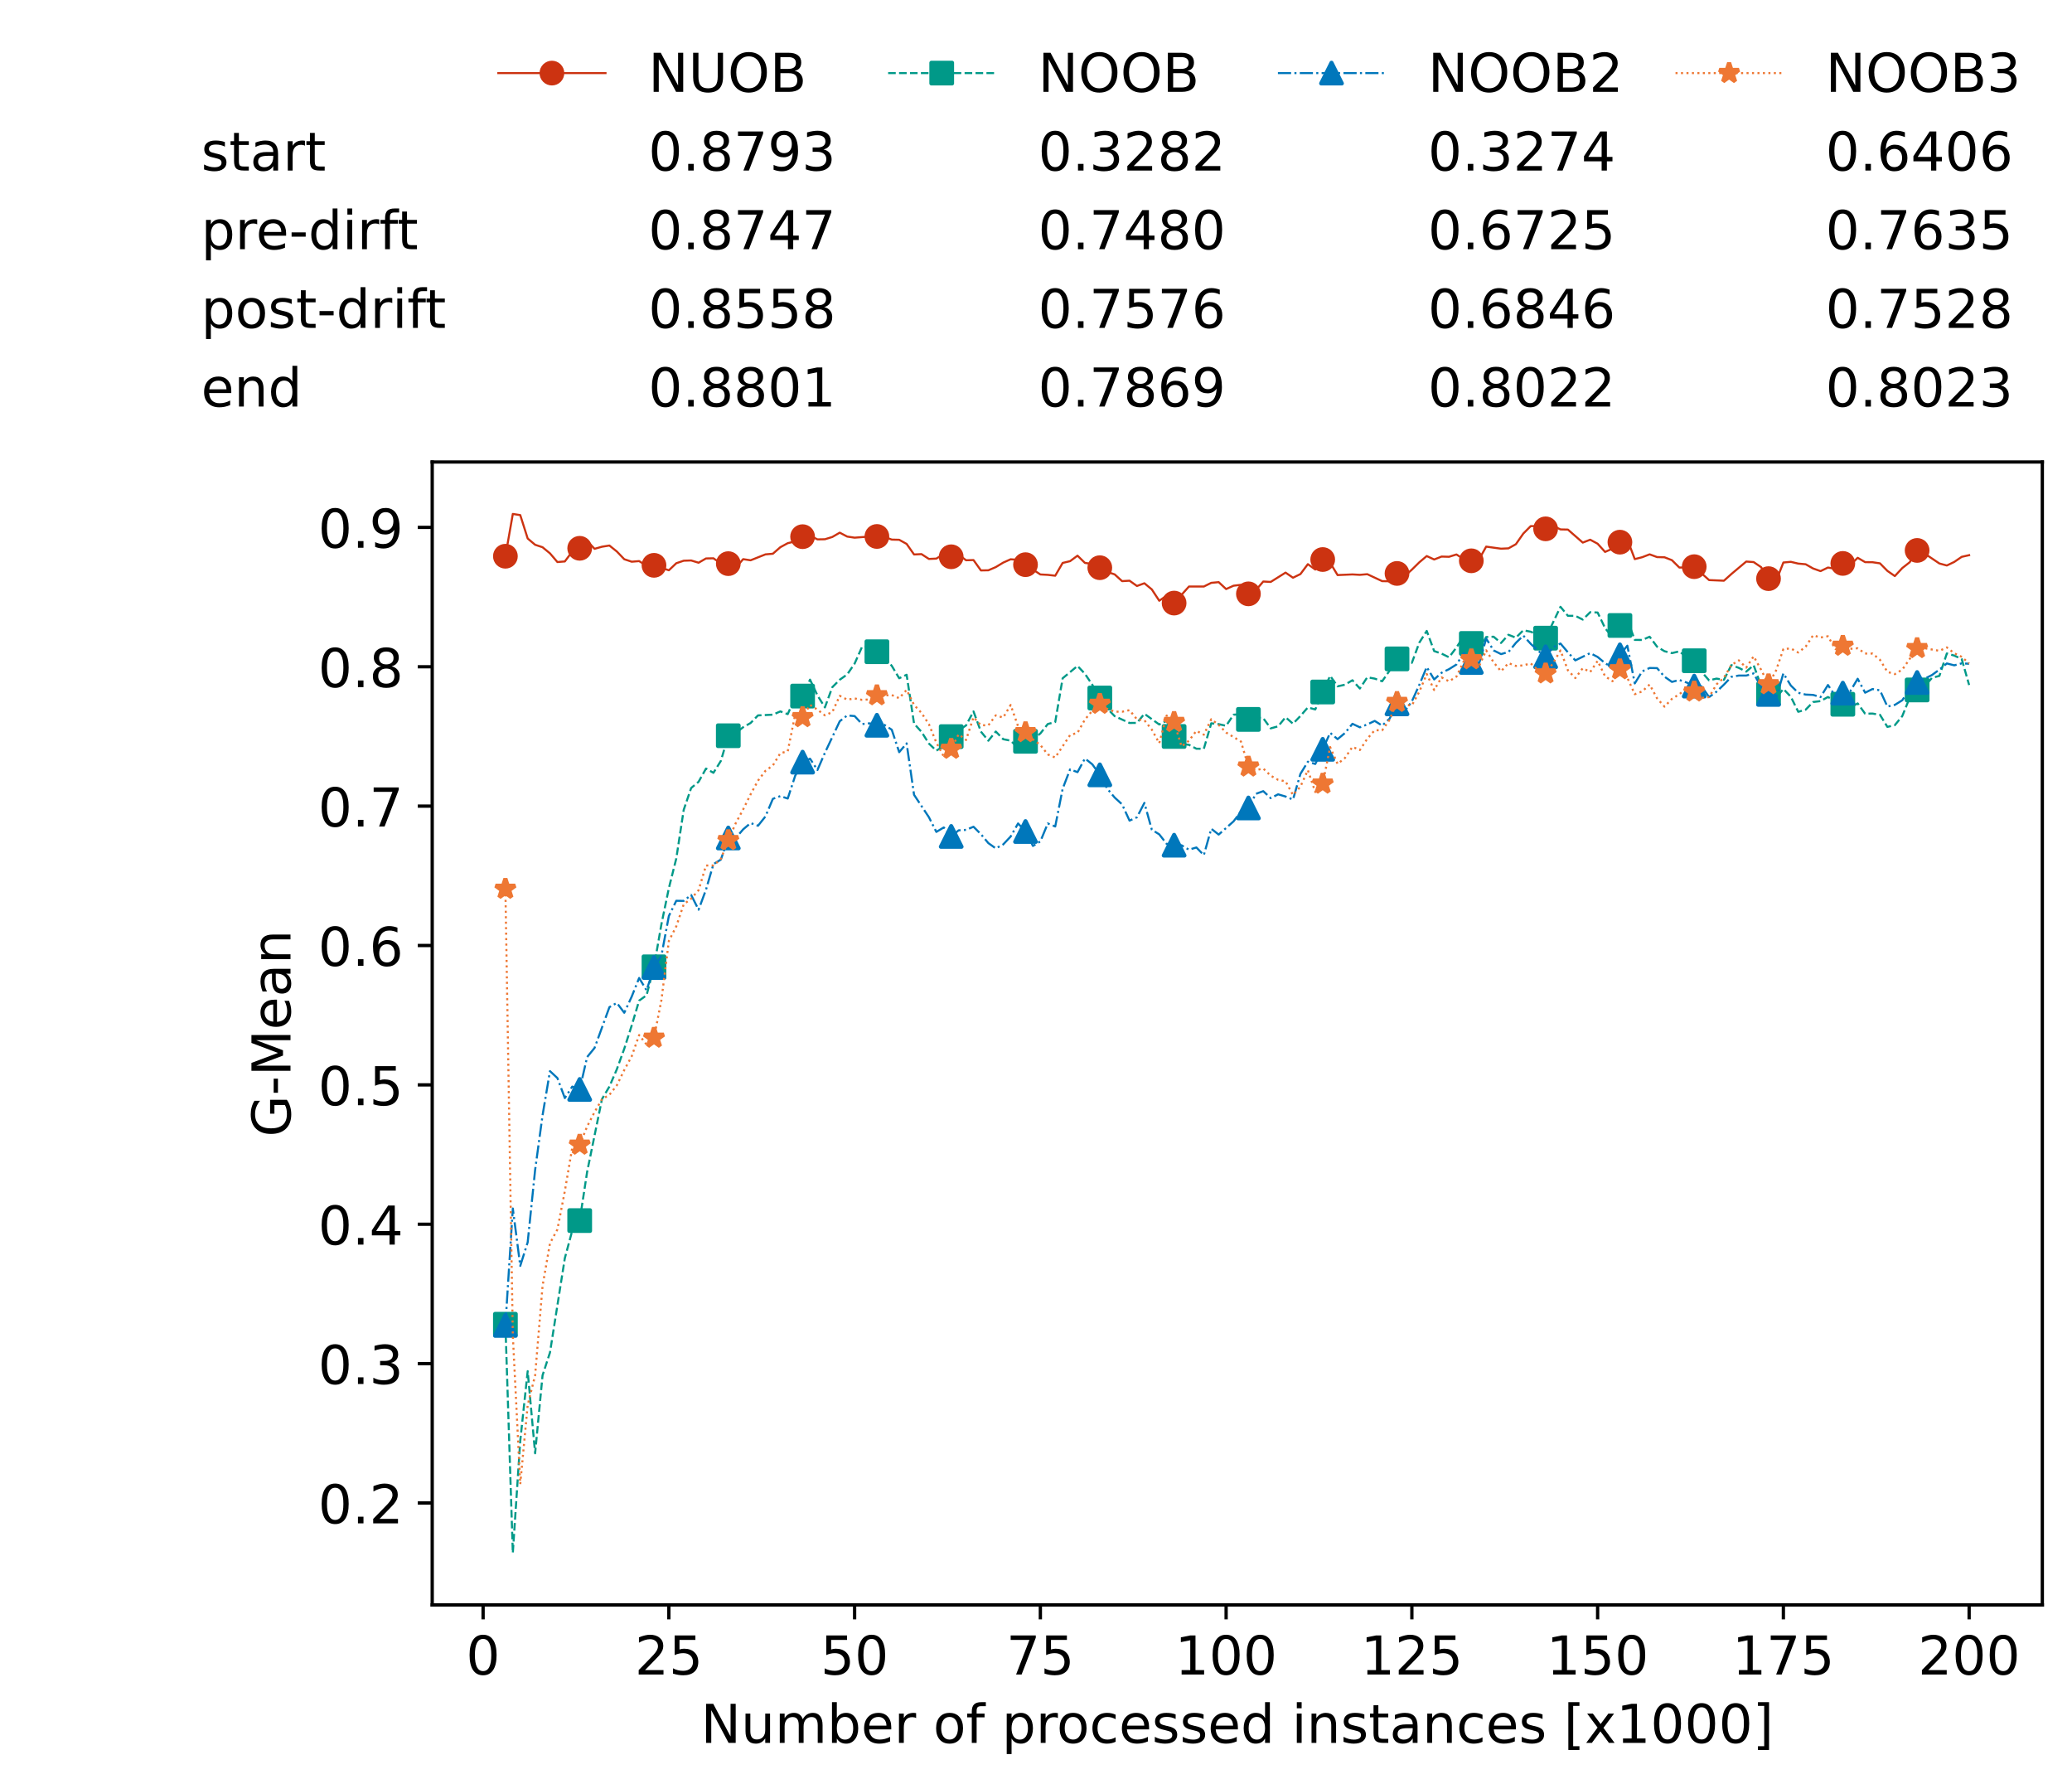 <?xml version="1.0" encoding="utf-8" standalone="no"?>
<!DOCTYPE svg PUBLIC "-//W3C//DTD SVG 1.1//EN"
  "http://www.w3.org/Graphics/SVG/1.1/DTD/svg11.dtd">
<!-- Created with matplotlib (https://matplotlib.org/) -->
<svg height="432.615pt" version="1.1" viewBox="0 0 502.65 432.615" width="502.65pt" xmlns="http://www.w3.org/2000/svg" xmlns:xlink="http://www.w3.org/1999/xlink">
 <defs>
  <style type="text/css">*{stroke-linecap:butt;stroke-linejoin:round;}</style>
 </defs>
 <g id="figure_1">
  <g id="patch_1">
   <path d="M 0 432.615 
L 502.65 432.615 
L 502.65 0 
L 0 0 
z
" style="fill:#ffffff;"/>
  </g>
  <g id="axes_1">
   <g id="patch_2">
    <path d="M 104.85 389.252 
L 495.45 389.252 
L 495.45 112.052 
L 104.85 112.052 
z
" style="fill:#ffffff;"/>
   </g>
   <g id="matplotlib.axis_1">
    <g id="xtick_1">
     <g id="line2d_1">
      <defs>
       <path d="M 0 0 
L 0 3.5 
" id="mfc1ba54622" style="stroke:#000000;stroke-width:0.8;"/>
      </defs>
      <g>
       <use style="stroke:#000000;stroke-width:0.8;" x="117.197" xlink:href="#mfc1ba54622" y="389.252"/>
      </g>
     </g>
     <g id="text_1">
      <!-- 0 -->
      <g transform="translate(113.061 406.13)scale(0.13 -0.13)">
       <defs>
        <path d="M 31.781 66.406 
Q 24.172 66.406 20.328 58.906 
Q 16.5 51.422 16.5 36.375 
Q 16.5 21.391 20.328 13.891 
Q 24.172 6.391 31.781 6.391 
Q 39.453 6.391 43.281 13.891 
Q 47.125 21.391 47.125 36.375 
Q 47.125 51.422 43.281 58.906 
Q 39.453 66.406 31.781 66.406 
z
M 31.781 74.219 
Q 44.047 74.219 50.516 64.516 
Q 56.984 54.828 56.984 36.375 
Q 56.984 17.969 50.516 8.266 
Q 44.047 -1.422 31.781 -1.422 
Q 19.531 -1.422 13.062 8.266 
Q 6.594 17.969 6.594 36.375 
Q 6.594 54.828 13.062 64.516 
Q 19.531 74.219 31.781 74.219 
z
" id="DejaVuSans-48"/>
       </defs>
       <use xlink:href="#DejaVuSans-48"/>
      </g>
     </g>
    </g>
    <g id="xtick_2">
     <g id="line2d_2">
      <g>
       <use style="stroke:#000000;stroke-width:0.8;" x="162.259" xlink:href="#mfc1ba54622" y="389.252"/>
      </g>
     </g>
     <g id="text_2">
      <!-- 25 -->
      <g transform="translate(153.988 406.13)scale(0.13 -0.13)">
       <defs>
        <path d="M 19.188 8.297 
L 53.609 8.297 
L 53.609 0 
L 7.328 0 
L 7.328 8.297 
Q 12.938 14.109 22.625 23.891 
Q 32.328 33.688 34.812 36.531 
Q 39.547 41.844 41.422 45.531 
Q 43.312 49.219 43.312 52.781 
Q 43.312 58.594 39.234 62.25 
Q 35.156 65.922 28.609 65.922 
Q 23.969 65.922 18.812 64.312 
Q 13.672 62.703 7.812 59.422 
L 7.812 69.391 
Q 13.766 71.781 18.938 73 
Q 24.125 74.219 28.422 74.219 
Q 39.75 74.219 46.484 68.547 
Q 53.219 62.891 53.219 53.422 
Q 53.219 48.922 51.531 44.891 
Q 49.859 40.875 45.406 35.406 
Q 44.188 33.984 37.641 27.219 
Q 31.109 20.453 19.188 8.297 
z
" id="DejaVuSans-50"/>
        <path d="M 10.797 72.906 
L 49.516 72.906 
L 49.516 64.594 
L 19.828 64.594 
L 19.828 46.734 
Q 21.969 47.469 24.109 47.828 
Q 26.266 48.188 28.422 48.188 
Q 40.625 48.188 47.75 41.5 
Q 54.891 34.812 54.891 23.391 
Q 54.891 11.625 47.562 5.094 
Q 40.234 -1.422 26.906 -1.422 
Q 22.312 -1.422 17.547 -0.641 
Q 12.797 0.141 7.719 1.703 
L 7.719 11.625 
Q 12.109 9.234 16.797 8.062 
Q 21.484 6.891 26.703 6.891 
Q 35.156 6.891 40.078 11.328 
Q 45.016 15.766 45.016 23.391 
Q 45.016 31 40.078 35.438 
Q 35.156 39.891 26.703 39.891 
Q 22.75 39.891 18.812 39.016 
Q 14.891 38.141 10.797 36.281 
z
" id="DejaVuSans-53"/>
       </defs>
       <use xlink:href="#DejaVuSans-50"/>
       <use x="63.623" xlink:href="#DejaVuSans-53"/>
      </g>
     </g>
    </g>
    <g id="xtick_3">
     <g id="line2d_3">
      <g>
       <use style="stroke:#000000;stroke-width:0.8;" x="207.322" xlink:href="#mfc1ba54622" y="389.252"/>
      </g>
     </g>
     <g id="text_3">
      <!-- 50 -->
      <g transform="translate(199.05 406.13)scale(0.13 -0.13)">
       <use xlink:href="#DejaVuSans-53"/>
       <use x="63.623" xlink:href="#DejaVuSans-48"/>
      </g>
     </g>
    </g>
    <g id="xtick_4">
     <g id="line2d_4">
      <g>
       <use style="stroke:#000000;stroke-width:0.8;" x="252.384" xlink:href="#mfc1ba54622" y="389.252"/>
      </g>
     </g>
     <g id="text_4">
      <!-- 75 -->
      <g transform="translate(244.113 406.13)scale(0.13 -0.13)">
       <defs>
        <path d="M 8.203 72.906 
L 55.078 72.906 
L 55.078 68.703 
L 28.609 0 
L 18.312 0 
L 43.219 64.594 
L 8.203 64.594 
z
" id="DejaVuSans-55"/>
       </defs>
       <use xlink:href="#DejaVuSans-55"/>
       <use x="63.623" xlink:href="#DejaVuSans-53"/>
      </g>
     </g>
    </g>
    <g id="xtick_5">
     <g id="line2d_5">
      <g>
       <use style="stroke:#000000;stroke-width:0.8;" x="297.446" xlink:href="#mfc1ba54622" y="389.252"/>
      </g>
     </g>
     <g id="text_5">
      <!-- 100 -->
      <g transform="translate(285.039 406.13)scale(0.13 -0.13)">
       <defs>
        <path d="M 12.406 8.297 
L 28.516 8.297 
L 28.516 63.922 
L 10.984 60.406 
L 10.984 69.391 
L 28.422 72.906 
L 38.281 72.906 
L 38.281 8.297 
L 54.391 8.297 
L 54.391 0 
L 12.406 0 
z
" id="DejaVuSans-49"/>
       </defs>
       <use xlink:href="#DejaVuSans-49"/>
       <use x="63.623" xlink:href="#DejaVuSans-48"/>
       <use x="127.246" xlink:href="#DejaVuSans-48"/>
      </g>
     </g>
    </g>
    <g id="xtick_6">
     <g id="line2d_6">
      <g>
       <use style="stroke:#000000;stroke-width:0.8;" x="342.509" xlink:href="#mfc1ba54622" y="389.252"/>
      </g>
     </g>
     <g id="text_6">
      <!-- 125 -->
      <g transform="translate(330.102 406.13)scale(0.13 -0.13)">
       <use xlink:href="#DejaVuSans-49"/>
       <use x="63.623" xlink:href="#DejaVuSans-50"/>
       <use x="127.246" xlink:href="#DejaVuSans-53"/>
      </g>
     </g>
    </g>
    <g id="xtick_7">
     <g id="line2d_7">
      <g>
       <use style="stroke:#000000;stroke-width:0.8;" x="387.571" xlink:href="#mfc1ba54622" y="389.252"/>
      </g>
     </g>
     <g id="text_7">
      <!-- 150 -->
      <g transform="translate(375.164 406.13)scale(0.13 -0.13)">
       <use xlink:href="#DejaVuSans-49"/>
       <use x="63.623" xlink:href="#DejaVuSans-53"/>
       <use x="127.246" xlink:href="#DejaVuSans-48"/>
      </g>
     </g>
    </g>
    <g id="xtick_8">
     <g id="line2d_8">
      <g>
       <use style="stroke:#000000;stroke-width:0.8;" x="432.633" xlink:href="#mfc1ba54622" y="389.252"/>
      </g>
     </g>
     <g id="text_8">
      <!-- 175 -->
      <g transform="translate(420.226 406.13)scale(0.13 -0.13)">
       <use xlink:href="#DejaVuSans-49"/>
       <use x="63.623" xlink:href="#DejaVuSans-55"/>
       <use x="127.246" xlink:href="#DejaVuSans-53"/>
      </g>
     </g>
    </g>
    <g id="xtick_9">
     <g id="line2d_9">
      <g>
       <use style="stroke:#000000;stroke-width:0.8;" x="477.695" xlink:href="#mfc1ba54622" y="389.252"/>
      </g>
     </g>
     <g id="text_9">
      <!-- 200 -->
      <g transform="translate(465.289 406.13)scale(0.13 -0.13)">
       <use xlink:href="#DejaVuSans-50"/>
       <use x="63.623" xlink:href="#DejaVuSans-48"/>
       <use x="127.246" xlink:href="#DejaVuSans-48"/>
      </g>
     </g>
    </g>
    <g id="text_10">
     <!-- Number of processed instances [x1000] -->
     <g transform="translate(170.025 422.711)scale(0.13 -0.13)">
      <defs>
       <path d="M 9.812 72.906 
L 23.094 72.906 
L 55.422 11.922 
L 55.422 72.906 
L 64.984 72.906 
L 64.984 0 
L 51.703 0 
L 19.391 60.984 
L 19.391 0 
L 9.812 0 
z
" id="DejaVuSans-78"/>
       <path d="M 8.5 21.578 
L 8.5 54.688 
L 17.484 54.688 
L 17.484 21.922 
Q 17.484 14.156 20.5 10.266 
Q 23.531 6.391 29.594 6.391 
Q 36.859 6.391 41.078 11.031 
Q 45.312 15.672 45.312 23.688 
L 45.312 54.688 
L 54.297 54.688 
L 54.297 0 
L 45.312 0 
L 45.312 8.406 
Q 42.047 3.422 37.719 1 
Q 33.406 -1.422 27.688 -1.422 
Q 18.266 -1.422 13.375 4.438 
Q 8.5 10.297 8.5 21.578 
z
M 31.109 56 
z
" id="DejaVuSans-117"/>
       <path d="M 52 44.188 
Q 55.375 50.25 60.062 53.125 
Q 64.75 56 71.094 56 
Q 79.641 56 84.281 50.016 
Q 88.922 44.047 88.922 33.016 
L 88.922 0 
L 79.891 0 
L 79.891 32.719 
Q 79.891 40.578 77.094 44.375 
Q 74.312 48.188 68.609 48.188 
Q 61.625 48.188 57.562 43.547 
Q 53.516 38.922 53.516 30.906 
L 53.516 0 
L 44.484 0 
L 44.484 32.719 
Q 44.484 40.625 41.703 44.406 
Q 38.922 48.188 33.109 48.188 
Q 26.219 48.188 22.156 43.531 
Q 18.109 38.875 18.109 30.906 
L 18.109 0 
L 9.078 0 
L 9.078 54.688 
L 18.109 54.688 
L 18.109 46.188 
Q 21.188 51.219 25.484 53.609 
Q 29.781 56 35.688 56 
Q 41.656 56 45.828 52.969 
Q 50 49.953 52 44.188 
z
" id="DejaVuSans-109"/>
       <path d="M 48.688 27.297 
Q 48.688 37.203 44.609 42.844 
Q 40.531 48.484 33.406 48.484 
Q 26.266 48.484 22.188 42.844 
Q 18.109 37.203 18.109 27.297 
Q 18.109 17.391 22.188 11.75 
Q 26.266 6.109 33.406 6.109 
Q 40.531 6.109 44.609 11.75 
Q 48.688 17.391 48.688 27.297 
z
M 18.109 46.391 
Q 20.953 51.266 25.266 53.625 
Q 29.594 56 35.594 56 
Q 45.562 56 51.781 48.094 
Q 58.016 40.188 58.016 27.297 
Q 58.016 14.406 51.781 6.484 
Q 45.562 -1.422 35.594 -1.422 
Q 29.594 -1.422 25.266 0.953 
Q 20.953 3.328 18.109 8.203 
L 18.109 0 
L 9.078 0 
L 9.078 75.984 
L 18.109 75.984 
z
" id="DejaVuSans-98"/>
       <path d="M 56.203 29.594 
L 56.203 25.203 
L 14.891 25.203 
Q 15.484 15.922 20.484 11.062 
Q 25.484 6.203 34.422 6.203 
Q 39.594 6.203 44.453 7.469 
Q 49.312 8.734 54.109 11.281 
L 54.109 2.781 
Q 49.266 0.734 44.188 -0.344 
Q 39.109 -1.422 33.891 -1.422 
Q 20.797 -1.422 13.156 6.188 
Q 5.516 13.812 5.516 26.812 
Q 5.516 40.234 12.766 48.109 
Q 20.016 56 32.328 56 
Q 43.359 56 49.781 48.891 
Q 56.203 41.797 56.203 29.594 
z
M 47.219 32.234 
Q 47.125 39.594 43.094 43.984 
Q 39.062 48.391 32.422 48.391 
Q 24.906 48.391 20.391 44.141 
Q 15.875 39.891 15.188 32.172 
z
" id="DejaVuSans-101"/>
       <path d="M 41.109 46.297 
Q 39.594 47.172 37.812 47.578 
Q 36.031 48 33.891 48 
Q 26.266 48 22.188 43.047 
Q 18.109 38.094 18.109 28.812 
L 18.109 0 
L 9.078 0 
L 9.078 54.688 
L 18.109 54.688 
L 18.109 46.188 
Q 20.953 51.172 25.484 53.578 
Q 30.031 56 36.531 56 
Q 37.453 56 38.578 55.875 
Q 39.703 55.766 41.062 55.516 
z
" id="DejaVuSans-114"/>
       <path id="DejaVuSans-32"/>
       <path d="M 30.609 48.391 
Q 23.391 48.391 19.188 42.75 
Q 14.984 37.109 14.984 27.297 
Q 14.984 17.484 19.156 11.844 
Q 23.344 6.203 30.609 6.203 
Q 37.797 6.203 41.984 11.859 
Q 46.188 17.531 46.188 27.297 
Q 46.188 37.016 41.984 42.703 
Q 37.797 48.391 30.609 48.391 
z
M 30.609 56 
Q 42.328 56 49.016 48.375 
Q 55.719 40.766 55.719 27.297 
Q 55.719 13.875 49.016 6.219 
Q 42.328 -1.422 30.609 -1.422 
Q 18.844 -1.422 12.172 6.219 
Q 5.516 13.875 5.516 27.297 
Q 5.516 40.766 12.172 48.375 
Q 18.844 56 30.609 56 
z
" id="DejaVuSans-111"/>
       <path d="M 37.109 75.984 
L 37.109 68.5 
L 28.516 68.5 
Q 23.688 68.5 21.797 66.547 
Q 19.922 64.594 19.922 59.516 
L 19.922 54.688 
L 34.719 54.688 
L 34.719 47.703 
L 19.922 47.703 
L 19.922 0 
L 10.891 0 
L 10.891 47.703 
L 2.297 47.703 
L 2.297 54.688 
L 10.891 54.688 
L 10.891 58.5 
Q 10.891 67.625 15.141 71.797 
Q 19.391 75.984 28.609 75.984 
z
" id="DejaVuSans-102"/>
       <path d="M 18.109 8.203 
L 18.109 -20.797 
L 9.078 -20.797 
L 9.078 54.688 
L 18.109 54.688 
L 18.109 46.391 
Q 20.953 51.266 25.266 53.625 
Q 29.594 56 35.594 56 
Q 45.562 56 51.781 48.094 
Q 58.016 40.188 58.016 27.297 
Q 58.016 14.406 51.781 6.484 
Q 45.562 -1.422 35.594 -1.422 
Q 29.594 -1.422 25.266 0.953 
Q 20.953 3.328 18.109 8.203 
z
M 48.688 27.297 
Q 48.688 37.203 44.609 42.844 
Q 40.531 48.484 33.406 48.484 
Q 26.266 48.484 22.188 42.844 
Q 18.109 37.203 18.109 27.297 
Q 18.109 17.391 22.188 11.75 
Q 26.266 6.109 33.406 6.109 
Q 40.531 6.109 44.609 11.75 
Q 48.688 17.391 48.688 27.297 
z
" id="DejaVuSans-112"/>
       <path d="M 48.781 52.594 
L 48.781 44.188 
Q 44.969 46.297 41.141 47.344 
Q 37.312 48.391 33.406 48.391 
Q 24.656 48.391 19.812 42.844 
Q 14.984 37.312 14.984 27.297 
Q 14.984 17.281 19.812 11.734 
Q 24.656 6.203 33.406 6.203 
Q 37.312 6.203 41.141 7.25 
Q 44.969 8.297 48.781 10.406 
L 48.781 2.094 
Q 45.016 0.344 40.984 -0.531 
Q 36.969 -1.422 32.422 -1.422 
Q 20.062 -1.422 12.781 6.344 
Q 5.516 14.109 5.516 27.297 
Q 5.516 40.672 12.859 48.328 
Q 20.219 56 33.016 56 
Q 37.156 56 41.109 55.141 
Q 45.062 54.297 48.781 52.594 
z
" id="DejaVuSans-99"/>
       <path d="M 44.281 53.078 
L 44.281 44.578 
Q 40.484 46.531 36.375 47.5 
Q 32.281 48.484 27.875 48.484 
Q 21.188 48.484 17.844 46.438 
Q 14.5 44.391 14.5 40.281 
Q 14.5 37.156 16.891 35.375 
Q 19.281 33.594 26.516 31.984 
L 29.594 31.297 
Q 39.156 29.25 43.188 25.516 
Q 47.219 21.781 47.219 15.094 
Q 47.219 7.469 41.188 3.016 
Q 35.156 -1.422 24.609 -1.422 
Q 20.219 -1.422 15.453 -0.562 
Q 10.688 0.297 5.422 2 
L 5.422 11.281 
Q 10.406 8.688 15.234 7.391 
Q 20.062 6.109 24.812 6.109 
Q 31.156 6.109 34.562 8.281 
Q 37.984 10.453 37.984 14.406 
Q 37.984 18.062 35.516 20.016 
Q 33.062 21.969 24.703 23.781 
L 21.578 24.516 
Q 13.234 26.266 9.516 29.906 
Q 5.812 33.547 5.812 39.891 
Q 5.812 47.609 11.281 51.797 
Q 16.75 56 26.812 56 
Q 31.781 56 36.172 55.266 
Q 40.578 54.547 44.281 53.078 
z
" id="DejaVuSans-115"/>
       <path d="M 45.406 46.391 
L 45.406 75.984 
L 54.391 75.984 
L 54.391 0 
L 45.406 0 
L 45.406 8.203 
Q 42.578 3.328 38.25 0.953 
Q 33.938 -1.422 27.875 -1.422 
Q 17.969 -1.422 11.734 6.484 
Q 5.516 14.406 5.516 27.297 
Q 5.516 40.188 11.734 48.094 
Q 17.969 56 27.875 56 
Q 33.938 56 38.25 53.625 
Q 42.578 51.266 45.406 46.391 
z
M 14.797 27.297 
Q 14.797 17.391 18.875 11.75 
Q 22.953 6.109 30.078 6.109 
Q 37.203 6.109 41.297 11.75 
Q 45.406 17.391 45.406 27.297 
Q 45.406 37.203 41.297 42.844 
Q 37.203 48.484 30.078 48.484 
Q 22.953 48.484 18.875 42.844 
Q 14.797 37.203 14.797 27.297 
z
" id="DejaVuSans-100"/>
       <path d="M 9.422 54.688 
L 18.406 54.688 
L 18.406 0 
L 9.422 0 
z
M 9.422 75.984 
L 18.406 75.984 
L 18.406 64.594 
L 9.422 64.594 
z
" id="DejaVuSans-105"/>
       <path d="M 54.891 33.016 
L 54.891 0 
L 45.906 0 
L 45.906 32.719 
Q 45.906 40.484 42.875 44.328 
Q 39.844 48.188 33.797 48.188 
Q 26.516 48.188 22.312 43.547 
Q 18.109 38.922 18.109 30.906 
L 18.109 0 
L 9.078 0 
L 9.078 54.688 
L 18.109 54.688 
L 18.109 46.188 
Q 21.344 51.125 25.703 53.562 
Q 30.078 56 35.797 56 
Q 45.219 56 50.047 50.172 
Q 54.891 44.344 54.891 33.016 
z
" id="DejaVuSans-110"/>
       <path d="M 18.312 70.219 
L 18.312 54.688 
L 36.812 54.688 
L 36.812 47.703 
L 18.312 47.703 
L 18.312 18.016 
Q 18.312 11.328 20.141 9.422 
Q 21.969 7.516 27.594 7.516 
L 36.812 7.516 
L 36.812 0 
L 27.594 0 
Q 17.188 0 13.234 3.875 
Q 9.281 7.766 9.281 18.016 
L 9.281 47.703 
L 2.688 47.703 
L 2.688 54.688 
L 9.281 54.688 
L 9.281 70.219 
z
" id="DejaVuSans-116"/>
       <path d="M 34.281 27.484 
Q 23.391 27.484 19.188 25 
Q 14.984 22.516 14.984 16.5 
Q 14.984 11.719 18.141 8.906 
Q 21.297 6.109 26.703 6.109 
Q 34.188 6.109 38.703 11.406 
Q 43.219 16.703 43.219 25.484 
L 43.219 27.484 
z
M 52.203 31.203 
L 52.203 0 
L 43.219 0 
L 43.219 8.297 
Q 40.141 3.328 35.547 0.953 
Q 30.953 -1.422 24.312 -1.422 
Q 15.922 -1.422 10.953 3.297 
Q 6 8.016 6 15.922 
Q 6 25.141 12.172 29.828 
Q 18.359 34.516 30.609 34.516 
L 43.219 34.516 
L 43.219 35.406 
Q 43.219 41.609 39.141 45 
Q 35.062 48.391 27.688 48.391 
Q 23 48.391 18.547 47.266 
Q 14.109 46.141 10.016 43.891 
L 10.016 52.203 
Q 14.938 54.109 19.578 55.047 
Q 24.219 56 28.609 56 
Q 40.484 56 46.344 49.844 
Q 52.203 43.703 52.203 31.203 
z
" id="DejaVuSans-97"/>
       <path d="M 8.594 75.984 
L 29.297 75.984 
L 29.297 69 
L 17.578 69 
L 17.578 -6.203 
L 29.297 -6.203 
L 29.297 -13.188 
L 8.594 -13.188 
z
" id="DejaVuSans-91"/>
       <path d="M 54.891 54.688 
L 35.109 28.078 
L 55.906 0 
L 45.312 0 
L 29.391 21.484 
L 13.484 0 
L 2.875 0 
L 24.125 28.609 
L 4.688 54.688 
L 15.281 54.688 
L 29.781 35.203 
L 44.281 54.688 
z
" id="DejaVuSans-120"/>
       <path d="M 30.422 75.984 
L 30.422 -13.188 
L 9.719 -13.188 
L 9.719 -6.203 
L 21.391 -6.203 
L 21.391 69 
L 9.719 69 
L 9.719 75.984 
z
" id="DejaVuSans-93"/>
      </defs>
      <use xlink:href="#DejaVuSans-78"/>
      <use x="74.805" xlink:href="#DejaVuSans-117"/>
      <use x="138.184" xlink:href="#DejaVuSans-109"/>
      <use x="235.596" xlink:href="#DejaVuSans-98"/>
      <use x="299.072" xlink:href="#DejaVuSans-101"/>
      <use x="360.596" xlink:href="#DejaVuSans-114"/>
      <use x="401.709" xlink:href="#DejaVuSans-32"/>
      <use x="433.496" xlink:href="#DejaVuSans-111"/>
      <use x="494.678" xlink:href="#DejaVuSans-102"/>
      <use x="529.883" xlink:href="#DejaVuSans-32"/>
      <use x="561.67" xlink:href="#DejaVuSans-112"/>
      <use x="625.146" xlink:href="#DejaVuSans-114"/>
      <use x="664.01" xlink:href="#DejaVuSans-111"/>
      <use x="725.191" xlink:href="#DejaVuSans-99"/>
      <use x="780.172" xlink:href="#DejaVuSans-101"/>
      <use x="841.695" xlink:href="#DejaVuSans-115"/>
      <use x="893.795" xlink:href="#DejaVuSans-115"/>
      <use x="945.895" xlink:href="#DejaVuSans-101"/>
      <use x="1007.418" xlink:href="#DejaVuSans-100"/>
      <use x="1070.895" xlink:href="#DejaVuSans-32"/>
      <use x="1102.682" xlink:href="#DejaVuSans-105"/>
      <use x="1130.465" xlink:href="#DejaVuSans-110"/>
      <use x="1193.844" xlink:href="#DejaVuSans-115"/>
      <use x="1245.943" xlink:href="#DejaVuSans-116"/>
      <use x="1285.152" xlink:href="#DejaVuSans-97"/>
      <use x="1346.432" xlink:href="#DejaVuSans-110"/>
      <use x="1409.811" xlink:href="#DejaVuSans-99"/>
      <use x="1464.791" xlink:href="#DejaVuSans-101"/>
      <use x="1526.314" xlink:href="#DejaVuSans-115"/>
      <use x="1578.414" xlink:href="#DejaVuSans-32"/>
      <use x="1610.201" xlink:href="#DejaVuSans-91"/>
      <use x="1649.215" xlink:href="#DejaVuSans-120"/>
      <use x="1708.395" xlink:href="#DejaVuSans-49"/>
      <use x="1772.018" xlink:href="#DejaVuSans-48"/>
      <use x="1835.641" xlink:href="#DejaVuSans-48"/>
      <use x="1899.264" xlink:href="#DejaVuSans-48"/>
      <use x="1962.887" xlink:href="#DejaVuSans-93"/>
     </g>
    </g>
   </g>
   <g id="matplotlib.axis_2">
    <g id="ytick_1">
     <g id="line2d_10">
      <defs>
       <path d="M 0 0 
L -3.5 0 
" id="m6d53531a58" style="stroke:#000000;stroke-width:0.8;"/>
      </defs>
      <g>
       <use style="stroke:#000000;stroke-width:0.8;" x="104.85" xlink:href="#m6d53531a58" y="364.525"/>
      </g>
     </g>
     <g id="text_11">
      <!-- 0.2 -->
      <g transform="translate(77.176 369.464)scale(0.13 -0.13)">
       <defs>
        <path d="M 10.688 12.406 
L 21 12.406 
L 21 0 
L 10.688 0 
z
" id="DejaVuSans-46"/>
       </defs>
       <use xlink:href="#DejaVuSans-48"/>
       <use x="63.623" xlink:href="#DejaVuSans-46"/>
       <use x="95.41" xlink:href="#DejaVuSans-50"/>
      </g>
     </g>
    </g>
    <g id="ytick_2">
     <g id="line2d_11">
      <g>
       <use style="stroke:#000000;stroke-width:0.8;" x="104.85" xlink:href="#m6d53531a58" y="330.723"/>
      </g>
     </g>
     <g id="text_12">
      <!-- 0.3 -->
      <g transform="translate(77.176 335.662)scale(0.13 -0.13)">
       <defs>
        <path d="M 40.578 39.312 
Q 47.656 37.797 51.625 33 
Q 55.609 28.219 55.609 21.188 
Q 55.609 10.406 48.188 4.484 
Q 40.766 -1.422 27.094 -1.422 
Q 22.516 -1.422 17.656 -0.516 
Q 12.797 0.391 7.625 2.203 
L 7.625 11.719 
Q 11.719 9.328 16.594 8.109 
Q 21.484 6.891 26.812 6.891 
Q 36.078 6.891 40.938 10.547 
Q 45.797 14.203 45.797 21.188 
Q 45.797 27.641 41.281 31.266 
Q 36.766 34.906 28.719 34.906 
L 20.219 34.906 
L 20.219 43.016 
L 29.109 43.016 
Q 36.375 43.016 40.234 45.922 
Q 44.094 48.828 44.094 54.297 
Q 44.094 59.906 40.109 62.906 
Q 36.141 65.922 28.719 65.922 
Q 24.656 65.922 20.016 65.031 
Q 15.375 64.156 9.812 62.312 
L 9.812 71.094 
Q 15.438 72.656 20.344 73.438 
Q 25.25 74.219 29.594 74.219 
Q 40.828 74.219 47.359 69.109 
Q 53.906 64.016 53.906 55.328 
Q 53.906 49.266 50.438 45.094 
Q 46.969 40.922 40.578 39.312 
z
" id="DejaVuSans-51"/>
       </defs>
       <use xlink:href="#DejaVuSans-48"/>
       <use x="63.623" xlink:href="#DejaVuSans-46"/>
       <use x="95.41" xlink:href="#DejaVuSans-51"/>
      </g>
     </g>
    </g>
    <g id="ytick_3">
     <g id="line2d_12">
      <g>
       <use style="stroke:#000000;stroke-width:0.8;" x="104.85" xlink:href="#m6d53531a58" y="296.92"/>
      </g>
     </g>
     <g id="text_13">
      <!-- 0.4 -->
      <g transform="translate(77.176 301.859)scale(0.13 -0.13)">
       <defs>
        <path d="M 37.797 64.312 
L 12.891 25.391 
L 37.797 25.391 
z
M 35.203 72.906 
L 47.609 72.906 
L 47.609 25.391 
L 58.016 25.391 
L 58.016 17.188 
L 47.609 17.188 
L 47.609 0 
L 37.797 0 
L 37.797 17.188 
L 4.891 17.188 
L 4.891 26.703 
z
" id="DejaVuSans-52"/>
       </defs>
       <use xlink:href="#DejaVuSans-48"/>
       <use x="63.623" xlink:href="#DejaVuSans-46"/>
       <use x="95.41" xlink:href="#DejaVuSans-52"/>
      </g>
     </g>
    </g>
    <g id="ytick_4">
     <g id="line2d_13">
      <g>
       <use style="stroke:#000000;stroke-width:0.8;" x="104.85" xlink:href="#m6d53531a58" y="263.118"/>
      </g>
     </g>
     <g id="text_14">
      <!-- 0.5 -->
      <g transform="translate(77.176 268.057)scale(0.13 -0.13)">
       <use xlink:href="#DejaVuSans-48"/>
       <use x="63.623" xlink:href="#DejaVuSans-46"/>
       <use x="95.41" xlink:href="#DejaVuSans-53"/>
      </g>
     </g>
    </g>
    <g id="ytick_5">
     <g id="line2d_14">
      <g>
       <use style="stroke:#000000;stroke-width:0.8;" x="104.85" xlink:href="#m6d53531a58" y="229.316"/>
      </g>
     </g>
     <g id="text_15">
      <!-- 0.6 -->
      <g transform="translate(77.176 234.255)scale(0.13 -0.13)">
       <defs>
        <path d="M 33.016 40.375 
Q 26.375 40.375 22.484 35.828 
Q 18.609 31.297 18.609 23.391 
Q 18.609 15.531 22.484 10.953 
Q 26.375 6.391 33.016 6.391 
Q 39.656 6.391 43.531 10.953 
Q 47.406 15.531 47.406 23.391 
Q 47.406 31.297 43.531 35.828 
Q 39.656 40.375 33.016 40.375 
z
M 52.594 71.297 
L 52.594 62.312 
Q 48.875 64.062 45.094 64.984 
Q 41.312 65.922 37.594 65.922 
Q 27.828 65.922 22.672 59.328 
Q 17.531 52.734 16.797 39.406 
Q 19.672 43.656 24.016 45.922 
Q 28.375 48.188 33.594 48.188 
Q 44.578 48.188 50.953 41.516 
Q 57.328 34.859 57.328 23.391 
Q 57.328 12.156 50.688 5.359 
Q 44.047 -1.422 33.016 -1.422 
Q 20.359 -1.422 13.672 8.266 
Q 6.984 17.969 6.984 36.375 
Q 6.984 53.656 15.188 63.938 
Q 23.391 74.219 37.203 74.219 
Q 40.922 74.219 44.703 73.484 
Q 48.484 72.75 52.594 71.297 
z
" id="DejaVuSans-54"/>
       </defs>
       <use xlink:href="#DejaVuSans-48"/>
       <use x="63.623" xlink:href="#DejaVuSans-46"/>
       <use x="95.41" xlink:href="#DejaVuSans-54"/>
      </g>
     </g>
    </g>
    <g id="ytick_6">
     <g id="line2d_15">
      <g>
       <use style="stroke:#000000;stroke-width:0.8;" x="104.85" xlink:href="#m6d53531a58" y="195.514"/>
      </g>
     </g>
     <g id="text_16">
      <!-- 0.7 -->
      <g transform="translate(77.176 200.453)scale(0.13 -0.13)">
       <use xlink:href="#DejaVuSans-48"/>
       <use x="63.623" xlink:href="#DejaVuSans-46"/>
       <use x="95.41" xlink:href="#DejaVuSans-55"/>
      </g>
     </g>
    </g>
    <g id="ytick_7">
     <g id="line2d_16">
      <g>
       <use style="stroke:#000000;stroke-width:0.8;" x="104.85" xlink:href="#m6d53531a58" y="161.711"/>
      </g>
     </g>
     <g id="text_17">
      <!-- 0.8 -->
      <g transform="translate(77.176 166.65)scale(0.13 -0.13)">
       <defs>
        <path d="M 31.781 34.625 
Q 24.75 34.625 20.719 30.859 
Q 16.703 27.094 16.703 20.516 
Q 16.703 13.922 20.719 10.156 
Q 24.75 6.391 31.781 6.391 
Q 38.812 6.391 42.859 10.172 
Q 46.922 13.969 46.922 20.516 
Q 46.922 27.094 42.891 30.859 
Q 38.875 34.625 31.781 34.625 
z
M 21.922 38.812 
Q 15.578 40.375 12.031 44.719 
Q 8.5 49.078 8.5 55.328 
Q 8.5 64.062 14.719 69.141 
Q 20.953 74.219 31.781 74.219 
Q 42.672 74.219 48.875 69.141 
Q 55.078 64.062 55.078 55.328 
Q 55.078 49.078 51.531 44.719 
Q 48 40.375 41.703 38.812 
Q 48.828 37.156 52.797 32.312 
Q 56.781 27.484 56.781 20.516 
Q 56.781 9.906 50.312 4.234 
Q 43.844 -1.422 31.781 -1.422 
Q 19.734 -1.422 13.25 4.234 
Q 6.781 9.906 6.781 20.516 
Q 6.781 27.484 10.781 32.312 
Q 14.797 37.156 21.922 38.812 
z
M 18.312 54.391 
Q 18.312 48.734 21.844 45.562 
Q 25.391 42.391 31.781 42.391 
Q 38.141 42.391 41.719 45.562 
Q 45.312 48.734 45.312 54.391 
Q 45.312 60.062 41.719 63.234 
Q 38.141 66.406 31.781 66.406 
Q 25.391 66.406 21.844 63.234 
Q 18.312 60.062 18.312 54.391 
z
" id="DejaVuSans-56"/>
       </defs>
       <use xlink:href="#DejaVuSans-48"/>
       <use x="63.623" xlink:href="#DejaVuSans-46"/>
       <use x="95.41" xlink:href="#DejaVuSans-56"/>
      </g>
     </g>
    </g>
    <g id="ytick_8">
     <g id="line2d_17">
      <g>
       <use style="stroke:#000000;stroke-width:0.8;" x="104.85" xlink:href="#m6d53531a58" y="127.909"/>
      </g>
     </g>
     <g id="text_18">
      <!-- 0.9 -->
      <g transform="translate(77.176 132.848)scale(0.13 -0.13)">
       <defs>
        <path d="M 10.984 1.516 
L 10.984 10.5 
Q 14.703 8.734 18.5 7.812 
Q 22.312 6.891 25.984 6.891 
Q 35.75 6.891 40.891 13.453 
Q 46.047 20.016 46.781 33.406 
Q 43.953 29.203 39.594 26.953 
Q 35.25 24.703 29.984 24.703 
Q 19.047 24.703 12.672 31.312 
Q 6.297 37.938 6.297 49.422 
Q 6.297 60.641 12.938 67.422 
Q 19.578 74.219 30.609 74.219 
Q 43.266 74.219 49.922 64.516 
Q 56.594 54.828 56.594 36.375 
Q 56.594 19.141 48.406 8.859 
Q 40.234 -1.422 26.422 -1.422 
Q 22.703 -1.422 18.891 -0.688 
Q 15.094 0.047 10.984 1.516 
z
M 30.609 32.422 
Q 37.25 32.422 41.125 36.953 
Q 45.016 41.5 45.016 49.422 
Q 45.016 57.281 41.125 61.844 
Q 37.25 66.406 30.609 66.406 
Q 23.969 66.406 20.094 61.844 
Q 16.219 57.281 16.219 49.422 
Q 16.219 41.5 20.094 36.953 
Q 23.969 32.422 30.609 32.422 
z
" id="DejaVuSans-57"/>
       </defs>
       <use xlink:href="#DejaVuSans-48"/>
       <use x="63.623" xlink:href="#DejaVuSans-46"/>
       <use x="95.41" xlink:href="#DejaVuSans-57"/>
      </g>
     </g>
    </g>
    <g id="text_19">
     <!-- G-Mean -->
     <g transform="translate(70.472 275.744)rotate(-90)scale(0.13 -0.13)">
      <defs>
       <path d="M 59.516 10.406 
L 59.516 29.984 
L 43.406 29.984 
L 43.406 38.094 
L 69.281 38.094 
L 69.281 6.781 
Q 63.578 2.734 56.688 0.656 
Q 49.812 -1.422 42 -1.422 
Q 24.906 -1.422 15.25 8.562 
Q 5.609 18.562 5.609 36.375 
Q 5.609 54.25 15.25 64.234 
Q 24.906 74.219 42 74.219 
Q 49.125 74.219 55.547 72.453 
Q 61.969 70.703 67.391 67.281 
L 67.391 56.781 
Q 61.922 61.422 55.766 63.766 
Q 49.609 66.109 42.828 66.109 
Q 29.438 66.109 22.719 58.641 
Q 16.016 51.172 16.016 36.375 
Q 16.016 21.625 22.719 14.156 
Q 29.438 6.688 42.828 6.688 
Q 48.047 6.688 52.141 7.594 
Q 56.25 8.5 59.516 10.406 
z
" id="DejaVuSans-71"/>
       <path d="M 4.891 31.391 
L 31.203 31.391 
L 31.203 23.391 
L 4.891 23.391 
z
" id="DejaVuSans-45"/>
       <path d="M 9.812 72.906 
L 24.516 72.906 
L 43.109 23.297 
L 61.812 72.906 
L 76.516 72.906 
L 76.516 0 
L 66.891 0 
L 66.891 64.016 
L 48.094 14.016 
L 38.188 14.016 
L 19.391 64.016 
L 19.391 0 
L 9.812 0 
z
" id="DejaVuSans-77"/>
      </defs>
      <use xlink:href="#DejaVuSans-71"/>
      <use x="77.49" xlink:href="#DejaVuSans-45"/>
      <use x="113.574" xlink:href="#DejaVuSans-77"/>
      <use x="199.854" xlink:href="#DejaVuSans-101"/>
      <use x="261.377" xlink:href="#DejaVuSans-97"/>
      <use x="322.656" xlink:href="#DejaVuSans-110"/>
     </g>
    </g>
   </g>
   <g id="line2d_18"/>
   <g id="line2d_19"/>
   <g id="line2d_20"/>
   <g id="line2d_21"/>
   <g id="line2d_22"/>
   <g id="line2d_23">
    <path clip-path="url(#pff8488acd0)" d="M 122.605 134.904 
L 124.407 124.652 
L 126.21 124.93 
L 128.012 130.607 
L 129.815 132.125 
L 131.617 132.722 
L 133.419 134.207 
L 135.222 136.312 
L 137.024 136.169 
L 138.827 133.768 
L 140.629 132.982 
L 142.432 131.178 
L 144.234 133.107 
L 146.037 132.599 
L 147.839 132.309 
L 149.642 133.757 
L 151.444 135.633 
L 153.247 136.233 
L 155.049 136.085 
L 156.852 137.232 
L 158.654 137.111 
L 162.259 138.313 
L 164.062 136.602 
L 165.864 135.991 
L 167.667 135.932 
L 169.469 136.48 
L 171.272 135.443 
L 173.074 135.407 
L 174.877 136.667 
L 176.679 136.701 
L 178.482 137.674 
L 180.284 135.614 
L 182.087 135.89 
L 185.692 134.457 
L 187.494 134.299 
L 189.297 132.72 
L 191.099 131.74 
L 192.902 131.311 
L 194.704 130.161 
L 196.507 129.921 
L 198.309 130.819 
L 200.112 130.789 
L 201.914 130.233 
L 203.717 129.189 
L 205.519 130.135 
L 207.322 130.404 
L 210.927 130.127 
L 214.532 130.194 
L 216.334 130.871 
L 218.137 130.919 
L 219.939 131.917 
L 221.742 134.479 
L 223.544 134.393 
L 225.347 135.564 
L 227.149 135.48 
L 228.952 134.357 
L 230.754 135.037 
L 232.557 134.514 
L 234.359 135.881 
L 236.162 135.832 
L 237.964 138.348 
L 239.767 138.314 
L 241.569 137.54 
L 243.372 136.451 
L 245.174 135.643 
L 246.976 135.779 
L 252.384 139.327 
L 254.186 139.422 
L 255.989 139.63 
L 257.791 136.53 
L 259.594 136.101 
L 261.396 134.77 
L 263.199 136.528 
L 265.001 136.771 
L 268.606 138.706 
L 270.409 139.31 
L 272.211 140.946 
L 274.014 140.838 
L 275.816 142.12 
L 277.619 141.462 
L 279.421 142.953 
L 281.224 145.701 
L 283.026 144.462 
L 284.829 146.267 
L 288.434 142.251 
L 292.039 142.253 
L 293.841 141.359 
L 295.644 141.191 
L 297.446 142.866 
L 299.249 142.056 
L 301.051 141.839 
L 302.854 144.029 
L 304.656 143.127 
L 306.459 141.04 
L 308.261 141.138 
L 311.866 138.878 
L 313.669 140.116 
L 315.471 139.233 
L 317.274 136.828 
L 319.076 138.134 
L 320.879 135.705 
L 322.681 136.482 
L 324.484 139.473 
L 328.089 139.318 
L 329.891 139.419 
L 331.694 139.26 
L 335.299 140.943 
L 337.101 140.978 
L 338.904 139.079 
L 340.706 139.754 
L 342.509 138.158 
L 344.311 136.384 
L 346.114 134.859 
L 347.916 135.697 
L 349.719 134.987 
L 351.521 135.039 
L 353.324 134.478 
L 355.126 135.637 
L 356.928 136.014 
L 358.731 135.816 
L 360.533 132.576 
L 364.138 133.076 
L 365.941 132.992 
L 367.743 131.987 
L 369.546 129.407 
L 371.348 127.595 
L 373.151 127.613 
L 374.953 128.263 
L 376.756 127.535 
L 378.558 128.401 
L 380.361 128.443 
L 383.966 131.597 
L 385.768 130.899 
L 387.571 131.871 
L 389.373 133.857 
L 391.176 133.075 
L 392.978 131.492 
L 394.781 130.841 
L 396.583 135.602 
L 398.386 135.142 
L 400.188 134.447 
L 401.991 135.111 
L 403.793 135.16 
L 405.596 135.862 
L 407.398 137.649 
L 409.201 137.621 
L 411.003 137.438 
L 414.608 140.689 
L 418.213 140.842 
L 420.016 139.223 
L 423.621 136.194 
L 425.423 136.325 
L 427.226 137.548 
L 429.028 140.342 
L 430.831 141.013 
L 432.633 136.429 
L 434.436 136.263 
L 436.238 136.692 
L 438.041 136.854 
L 439.843 137.877 
L 441.646 138.515 
L 443.448 137.648 
L 445.251 137.953 
L 447.053 136.649 
L 448.856 137.043 
L 450.658 135.285 
L 452.461 136.335 
L 454.263 136.359 
L 456.066 136.629 
L 457.868 138.459 
L 459.671 139.717 
L 461.473 137.78 
L 463.276 136.364 
L 465.078 133.498 
L 466.881 134.243 
L 470.485 136.666 
L 472.288 137.151 
L 474.09 136.285 
L 475.893 135.052 
L 477.695 134.647 
L 477.695 134.647 
" style="fill:none;stroke:#cc3311;stroke-linecap:square;stroke-width:0.5;"/>
    <defs>
     <path d="M 0 2.5 
C 0.663 2.5 1.299 2.237 1.768 1.768 
C 2.237 1.299 2.5 0.663 2.5 0 
C 2.5 -0.663 2.237 -1.299 1.768 -1.768 
C 1.299 -2.237 0.663 -2.5 0 -2.5 
C -0.663 -2.5 -1.299 -2.237 -1.768 -1.768 
C -2.237 -1.299 -2.5 -0.663 -2.5 0 
C -2.5 0.663 -2.237 1.299 -1.768 1.768 
C -1.299 2.237 -0.663 2.5 0 2.5 
z
" id="mc668a57816" style="stroke:#cc3311;"/>
    </defs>
    <g clip-path="url(#pff8488acd0)">
     <use style="fill:#cc3311;stroke:#cc3311;" x="122.605" xlink:href="#mc668a57816" y="134.904"/>
     <use style="fill:#cc3311;stroke:#cc3311;" x="140.629" xlink:href="#mc668a57816" y="132.982"/>
     <use style="fill:#cc3311;stroke:#cc3311;" x="158.654" xlink:href="#mc668a57816" y="137.111"/>
     <use style="fill:#cc3311;stroke:#cc3311;" x="176.679" xlink:href="#mc668a57816" y="136.701"/>
     <use style="fill:#cc3311;stroke:#cc3311;" x="194.704" xlink:href="#mc668a57816" y="130.161"/>
     <use style="fill:#cc3311;stroke:#cc3311;" x="212.729" xlink:href="#mc668a57816" y="130.11"/>
     <use style="fill:#cc3311;stroke:#cc3311;" x="230.754" xlink:href="#mc668a57816" y="135.037"/>
     <use style="fill:#cc3311;stroke:#cc3311;" x="248.779" xlink:href="#mc668a57816" y="136.953"/>
     <use style="fill:#cc3311;stroke:#cc3311;" x="266.804" xlink:href="#mc668a57816" y="137.688"/>
     <use style="fill:#cc3311;stroke:#cc3311;" x="284.829" xlink:href="#mc668a57816" y="146.267"/>
     <use style="fill:#cc3311;stroke:#cc3311;" x="302.854" xlink:href="#mc668a57816" y="144.029"/>
     <use style="fill:#cc3311;stroke:#cc3311;" x="320.879" xlink:href="#mc668a57816" y="135.705"/>
     <use style="fill:#cc3311;stroke:#cc3311;" x="338.904" xlink:href="#mc668a57816" y="139.079"/>
     <use style="fill:#cc3311;stroke:#cc3311;" x="356.928" xlink:href="#mc668a57816" y="136.014"/>
     <use style="fill:#cc3311;stroke:#cc3311;" x="374.953" xlink:href="#mc668a57816" y="128.263"/>
     <use style="fill:#cc3311;stroke:#cc3311;" x="392.978" xlink:href="#mc668a57816" y="131.492"/>
     <use style="fill:#cc3311;stroke:#cc3311;" x="411.003" xlink:href="#mc668a57816" y="137.438"/>
     <use style="fill:#cc3311;stroke:#cc3311;" x="429.028" xlink:href="#mc668a57816" y="140.342"/>
     <use style="fill:#cc3311;stroke:#cc3311;" x="447.053" xlink:href="#mc668a57816" y="136.649"/>
     <use style="fill:#cc3311;stroke:#cc3311;" x="465.078" xlink:href="#mc668a57816" y="133.498"/>
    </g>
   </g>
   <g id="line2d_24"/>
   <g id="line2d_25"/>
   <g id="line2d_26"/>
   <g id="line2d_27"/>
   <g id="line2d_28">
    <path clip-path="url(#pff8488acd0)" d="M 122.605 321.174 
L 124.407 376.652 
L 126.21 349.426 
L 128.012 332.557 
L 129.815 352.472 
L 131.617 333.57 
L 133.419 328.036 
L 137.024 305.147 
L 138.827 298.448 
L 140.629 296.034 
L 142.432 284.225 
L 146.037 266.565 
L 147.839 263.524 
L 149.642 259.328 
L 151.444 254.342 
L 153.247 248.715 
L 155.049 242.683 
L 156.852 241.384 
L 158.654 234.482 
L 160.457 224.139 
L 162.259 215.412 
L 164.062 208.205 
L 165.864 196.406 
L 167.667 191.12 
L 169.469 189.612 
L 171.272 186.403 
L 173.074 187.433 
L 174.877 184.544 
L 176.679 178.439 
L 178.482 177.774 
L 180.284 176.375 
L 182.087 175.354 
L 183.889 173.508 
L 187.494 173.333 
L 189.297 172.54 
L 191.099 173.197 
L 192.902 169.168 
L 194.704 168.822 
L 196.507 164.839 
L 198.309 168.655 
L 200.112 171.571 
L 201.914 166.666 
L 203.717 164.857 
L 205.519 163.582 
L 207.322 160.945 
L 209.124 156.89 
L 210.927 156.78 
L 214.532 159.369 
L 216.334 161.487 
L 218.137 164.5 
L 219.939 163.652 
L 221.742 175.499 
L 223.544 177.494 
L 225.347 180.344 
L 227.149 182.068 
L 228.952 180.901 
L 230.754 178.658 
L 232.557 177.17 
L 234.359 175.933 
L 236.162 172.546 
L 237.964 177.445 
L 239.767 179.644 
L 241.569 177.421 
L 243.372 179.28 
L 245.174 179.639 
L 246.976 181.362 
L 248.779 179.788 
L 250.581 179.332 
L 252.384 177.891 
L 254.186 175.599 
L 255.989 175.115 
L 257.791 164.502 
L 261.396 161.512 
L 263.199 163.424 
L 265.001 166.104 
L 266.804 169.29 
L 268.606 171.837 
L 270.409 173.689 
L 274.014 175.343 
L 275.816 175.321 
L 277.619 173.118 
L 281.224 175.715 
L 283.026 174.818 
L 284.829 178.613 
L 286.631 180.419 
L 288.434 180.645 
L 290.236 181.59 
L 292.039 181.605 
L 293.841 175.428 
L 295.644 175.63 
L 297.446 176.032 
L 299.249 173.34 
L 301.051 173.227 
L 302.854 174.478 
L 304.656 174.016 
L 306.459 174.19 
L 308.261 176.652 
L 310.064 176.156 
L 311.866 173.954 
L 313.669 175.535 
L 315.471 173.643 
L 317.274 171.581 
L 319.076 172.065 
L 320.879 167.829 
L 322.681 163.902 
L 324.484 166.462 
L 326.286 166.062 
L 328.089 164.979 
L 329.891 166.992 
L 331.694 164.258 
L 333.496 164.59 
L 335.299 165.232 
L 337.101 162.657 
L 338.904 159.805 
L 340.706 160.529 
L 342.509 160.752 
L 344.311 155.865 
L 346.114 153.026 
L 347.916 157.907 
L 349.719 158.525 
L 351.521 159.415 
L 353.324 157.04 
L 355.126 154.238 
L 358.731 157.895 
L 360.533 154.503 
L 362.336 154.426 
L 364.138 155.938 
L 365.941 153.951 
L 367.743 154.664 
L 369.546 152.863 
L 371.348 153.214 
L 374.953 154.777 
L 378.558 147.17 
L 380.361 149.357 
L 382.163 149.364 
L 383.966 150.274 
L 385.768 148.478 
L 387.571 148.56 
L 389.373 152.317 
L 391.176 154.604 
L 392.978 151.701 
L 394.781 150.342 
L 396.583 155.196 
L 398.386 155.21 
L 400.188 154.427 
L 401.991 156.844 
L 403.793 157.942 
L 405.596 158.402 
L 407.398 157.973 
L 409.201 159.406 
L 411.003 160.251 
L 412.806 162.966 
L 414.608 165.009 
L 416.411 164.585 
L 418.213 164.877 
L 420.016 161.317 
L 421.818 161.98 
L 423.621 162.886 
L 425.423 161.334 
L 427.226 166.364 
L 429.028 168.294 
L 430.831 169.29 
L 432.633 167.096 
L 434.436 168.979 
L 436.238 172.632 
L 438.041 172.12 
L 439.843 170.263 
L 441.646 170.041 
L 443.448 169.042 
L 445.251 170.072 
L 448.856 171.581 
L 450.658 170.599 
L 452.461 173.093 
L 454.263 173.064 
L 456.066 173.364 
L 457.868 176.296 
L 459.671 175.878 
L 461.473 173.683 
L 463.276 169.218 
L 465.078 167.338 
L 466.881 166.475 
L 468.683 164.408 
L 470.485 163.922 
L 472.288 158.483 
L 474.09 159.003 
L 475.893 159.833 
L 477.695 166.143 
L 477.695 166.143 
" style="fill:none;stroke:#009988;stroke-dasharray:1.85,0.8;stroke-dashoffset:0;stroke-width:0.5;"/>
    <defs>
     <path d="M -2.5 2.5 
L 2.5 2.5 
L 2.5 -2.5 
L -2.5 -2.5 
z
" id="m133b1a7e0e" style="stroke:#009988;stroke-linejoin:miter;"/>
    </defs>
    <g clip-path="url(#pff8488acd0)">
     <use style="fill:#009988;stroke:#009988;stroke-linejoin:miter;" x="122.605" xlink:href="#m133b1a7e0e" y="321.174"/>
     <use style="fill:#009988;stroke:#009988;stroke-linejoin:miter;" x="140.629" xlink:href="#m133b1a7e0e" y="296.034"/>
     <use style="fill:#009988;stroke:#009988;stroke-linejoin:miter;" x="158.654" xlink:href="#m133b1a7e0e" y="234.482"/>
     <use style="fill:#009988;stroke:#009988;stroke-linejoin:miter;" x="176.679" xlink:href="#m133b1a7e0e" y="178.439"/>
     <use style="fill:#009988;stroke:#009988;stroke-linejoin:miter;" x="194.704" xlink:href="#m133b1a7e0e" y="168.822"/>
     <use style="fill:#009988;stroke:#009988;stroke-linejoin:miter;" x="212.729" xlink:href="#m133b1a7e0e" y="158.067"/>
     <use style="fill:#009988;stroke:#009988;stroke-linejoin:miter;" x="230.754" xlink:href="#m133b1a7e0e" y="178.658"/>
     <use style="fill:#009988;stroke:#009988;stroke-linejoin:miter;" x="248.779" xlink:href="#m133b1a7e0e" y="179.788"/>
     <use style="fill:#009988;stroke:#009988;stroke-linejoin:miter;" x="266.804" xlink:href="#m133b1a7e0e" y="169.29"/>
     <use style="fill:#009988;stroke:#009988;stroke-linejoin:miter;" x="284.829" xlink:href="#m133b1a7e0e" y="178.613"/>
     <use style="fill:#009988;stroke:#009988;stroke-linejoin:miter;" x="302.854" xlink:href="#m133b1a7e0e" y="174.478"/>
     <use style="fill:#009988;stroke:#009988;stroke-linejoin:miter;" x="320.879" xlink:href="#m133b1a7e0e" y="167.829"/>
     <use style="fill:#009988;stroke:#009988;stroke-linejoin:miter;" x="338.904" xlink:href="#m133b1a7e0e" y="159.805"/>
     <use style="fill:#009988;stroke:#009988;stroke-linejoin:miter;" x="356.928" xlink:href="#m133b1a7e0e" y="156.057"/>
     <use style="fill:#009988;stroke:#009988;stroke-linejoin:miter;" x="374.953" xlink:href="#m133b1a7e0e" y="154.777"/>
     <use style="fill:#009988;stroke:#009988;stroke-linejoin:miter;" x="392.978" xlink:href="#m133b1a7e0e" y="151.701"/>
     <use style="fill:#009988;stroke:#009988;stroke-linejoin:miter;" x="411.003" xlink:href="#m133b1a7e0e" y="160.251"/>
     <use style="fill:#009988;stroke:#009988;stroke-linejoin:miter;" x="429.028" xlink:href="#m133b1a7e0e" y="168.294"/>
     <use style="fill:#009988;stroke:#009988;stroke-linejoin:miter;" x="447.053" xlink:href="#m133b1a7e0e" y="170.806"/>
     <use style="fill:#009988;stroke:#009988;stroke-linejoin:miter;" x="465.078" xlink:href="#m133b1a7e0e" y="167.338"/>
    </g>
   </g>
   <g id="line2d_29"/>
   <g id="line2d_30"/>
   <g id="line2d_31"/>
   <g id="line2d_32"/>
   <g id="line2d_33">
    <path clip-path="url(#pff8488acd0)" d="M 122.605 321.463 
L 124.407 293.1 
L 126.21 307.016 
L 128.012 301.289 
L 129.815 283.76 
L 131.617 270.514 
L 133.419 259.785 
L 135.222 261.47 
L 137.024 266.323 
L 138.827 263.536 
L 140.629 264.228 
L 142.432 256.37 
L 144.234 254.161 
L 147.839 244.27 
L 149.642 243.238 
L 151.444 245.629 
L 153.247 241.711 
L 155.049 237.191 
L 156.852 240.19 
L 158.654 234.651 
L 160.457 231.744 
L 162.259 222.156 
L 164.062 218.468 
L 165.864 218.497 
L 167.667 217.06 
L 169.469 220.639 
L 171.272 215.758 
L 173.074 209.586 
L 174.877 208.476 
L 176.679 203.238 
L 178.482 203.251 
L 180.284 201.148 
L 182.087 199.618 
L 183.889 200.269 
L 185.692 198.013 
L 187.494 193.743 
L 189.297 193.083 
L 191.099 193.67 
L 192.902 188.156 
L 194.704 184.845 
L 196.507 184.007 
L 198.309 186.744 
L 200.112 182.593 
L 203.717 174.924 
L 205.519 173.522 
L 207.322 173.674 
L 209.124 175.608 
L 210.927 175.433 
L 212.729 175.897 
L 214.532 175.795 
L 216.334 176.986 
L 218.137 182.429 
L 219.939 180.293 
L 221.742 192.768 
L 225.347 198.205 
L 227.149 201.764 
L 228.952 200.688 
L 230.754 202.861 
L 232.557 201.387 
L 234.359 201.271 
L 236.162 200.512 
L 237.964 202.318 
L 239.767 204.484 
L 241.569 205.764 
L 243.372 204.805 
L 245.174 202.889 
L 246.976 199.711 
L 248.779 201.669 
L 250.581 205.169 
L 252.384 204.067 
L 254.186 199.719 
L 255.989 200.453 
L 257.791 191.295 
L 259.594 186.601 
L 261.396 187.27 
L 263.199 183.947 
L 265.001 185.389 
L 266.804 187.925 
L 268.606 191.275 
L 270.409 193.435 
L 272.211 195.088 
L 274.014 199.029 
L 275.816 198.215 
L 277.619 194.733 
L 279.421 201.231 
L 281.224 202.356 
L 283.026 204.667 
L 284.829 204.99 
L 286.631 205.009 
L 288.434 206.082 
L 290.236 205.541 
L 292.039 207.397 
L 293.841 201.002 
L 295.644 202.412 
L 299.249 199.21 
L 301.051 196.825 
L 302.854 195.957 
L 304.656 192.537 
L 306.459 191.882 
L 308.261 193.577 
L 310.064 192.649 
L 311.866 193.185 
L 313.669 193.926 
L 315.471 187.694 
L 317.274 184.745 
L 319.076 185.287 
L 320.879 181.735 
L 322.681 177.733 
L 324.484 179.269 
L 326.286 177.778 
L 328.089 175.545 
L 329.891 176.396 
L 331.694 175.7 
L 333.496 174.845 
L 335.299 175.986 
L 337.101 174.3 
L 338.904 170.718 
L 340.706 172.578 
L 342.509 170.113 
L 344.311 166.112 
L 346.114 161.78 
L 347.916 164.786 
L 349.719 163.167 
L 351.521 162.296 
L 353.324 161.164 
L 355.126 158.377 
L 356.928 160.66 
L 358.731 161.252 
L 360.533 154.881 
L 362.336 157.744 
L 364.138 158.641 
L 365.941 158.132 
L 367.743 155.916 
L 369.546 154.162 
L 371.348 156.152 
L 373.151 157.823 
L 374.953 159.3 
L 376.756 156.988 
L 378.558 156.077 
L 380.361 158.211 
L 382.163 160.164 
L 385.768 158.401 
L 387.571 159.335 
L 389.373 160.824 
L 391.176 161.953 
L 392.978 158.816 
L 394.781 156.602 
L 396.583 165.755 
L 398.386 162.83 
L 400.188 162.009 
L 401.991 162.04 
L 403.793 164.119 
L 405.596 165.382 
L 407.398 164.917 
L 409.201 165.547 
L 411.003 166.406 
L 412.806 166.497 
L 414.608 169.063 
L 416.411 167.76 
L 418.213 166.04 
L 420.016 164.154 
L 421.818 163.845 
L 423.621 163.845 
L 425.423 163.324 
L 427.226 166.612 
L 429.028 168.423 
L 430.831 169.468 
L 432.633 163.31 
L 434.436 166.259 
L 436.238 168.027 
L 438.041 168.459 
L 439.843 168.542 
L 441.646 169.066 
L 443.448 166.135 
L 445.251 168.843 
L 447.053 168.111 
L 448.856 167.648 
L 450.658 164.617 
L 452.461 168.001 
L 454.263 167.111 
L 456.066 167.431 
L 457.868 171.369 
L 459.671 170.958 
L 461.473 169.838 
L 463.276 167.153 
L 465.078 165.528 
L 468.683 163.718 
L 470.485 162.396 
L 472.288 160.91 
L 474.09 161.361 
L 475.893 160.892 
L 477.695 160.979 
L 477.695 160.979 
" style="fill:none;stroke:#0077bb;stroke-dasharray:3.2,0.8,0.5,0.8;stroke-dashoffset:0;stroke-width:0.5;"/>
    <defs>
     <path d="M 0 -2.5 
L -2.5 2.5 
L 2.5 2.5 
z
" id="m0a5c843a85" style="stroke:#0077bb;stroke-linejoin:miter;"/>
    </defs>
    <g clip-path="url(#pff8488acd0)">
     <use style="fill:#0077bb;stroke:#0077bb;stroke-linejoin:miter;" x="122.605" xlink:href="#m0a5c843a85" y="321.463"/>
     <use style="fill:#0077bb;stroke:#0077bb;stroke-linejoin:miter;" x="140.629" xlink:href="#m0a5c843a85" y="264.228"/>
     <use style="fill:#0077bb;stroke:#0077bb;stroke-linejoin:miter;" x="158.654" xlink:href="#m0a5c843a85" y="234.651"/>
     <use style="fill:#0077bb;stroke:#0077bb;stroke-linejoin:miter;" x="176.679" xlink:href="#m0a5c843a85" y="203.238"/>
     <use style="fill:#0077bb;stroke:#0077bb;stroke-linejoin:miter;" x="194.704" xlink:href="#m0a5c843a85" y="184.845"/>
     <use style="fill:#0077bb;stroke:#0077bb;stroke-linejoin:miter;" x="212.729" xlink:href="#m0a5c843a85" y="175.897"/>
     <use style="fill:#0077bb;stroke:#0077bb;stroke-linejoin:miter;" x="230.754" xlink:href="#m0a5c843a85" y="202.861"/>
     <use style="fill:#0077bb;stroke:#0077bb;stroke-linejoin:miter;" x="248.779" xlink:href="#m0a5c843a85" y="201.669"/>
     <use style="fill:#0077bb;stroke:#0077bb;stroke-linejoin:miter;" x="266.804" xlink:href="#m0a5c843a85" y="187.925"/>
     <use style="fill:#0077bb;stroke:#0077bb;stroke-linejoin:miter;" x="284.829" xlink:href="#m0a5c843a85" y="204.99"/>
     <use style="fill:#0077bb;stroke:#0077bb;stroke-linejoin:miter;" x="302.854" xlink:href="#m0a5c843a85" y="195.957"/>
     <use style="fill:#0077bb;stroke:#0077bb;stroke-linejoin:miter;" x="320.879" xlink:href="#m0a5c843a85" y="181.735"/>
     <use style="fill:#0077bb;stroke:#0077bb;stroke-linejoin:miter;" x="338.904" xlink:href="#m0a5c843a85" y="170.718"/>
     <use style="fill:#0077bb;stroke:#0077bb;stroke-linejoin:miter;" x="356.928" xlink:href="#m0a5c843a85" y="160.66"/>
     <use style="fill:#0077bb;stroke:#0077bb;stroke-linejoin:miter;" x="374.953" xlink:href="#m0a5c843a85" y="159.3"/>
     <use style="fill:#0077bb;stroke:#0077bb;stroke-linejoin:miter;" x="392.978" xlink:href="#m0a5c843a85" y="158.816"/>
     <use style="fill:#0077bb;stroke:#0077bb;stroke-linejoin:miter;" x="411.003" xlink:href="#m0a5c843a85" y="166.406"/>
     <use style="fill:#0077bb;stroke:#0077bb;stroke-linejoin:miter;" x="429.028" xlink:href="#m0a5c843a85" y="168.423"/>
     <use style="fill:#0077bb;stroke:#0077bb;stroke-linejoin:miter;" x="447.053" xlink:href="#m0a5c843a85" y="168.111"/>
     <use style="fill:#0077bb;stroke:#0077bb;stroke-linejoin:miter;" x="465.078" xlink:href="#m0a5c843a85" y="165.528"/>
    </g>
   </g>
   <g id="line2d_34"/>
   <g id="line2d_35"/>
   <g id="line2d_36"/>
   <g id="line2d_37"/>
   <g id="line2d_38">
    <path clip-path="url(#pff8488acd0)" d="M 122.605 215.594 
L 124.407 323.862 
L 126.21 359.951 
L 128.012 340.759 
L 129.815 333.597 
L 131.617 311.906 
L 133.419 301.54 
L 135.222 298.178 
L 137.024 288.886 
L 138.827 278.31 
L 140.629 277.652 
L 142.432 273.215 
L 144.234 269.711 
L 146.037 266.621 
L 147.839 265.533 
L 149.642 263.225 
L 151.444 259.511 
L 153.247 256.183 
L 155.049 251.04 
L 156.852 253.343 
L 158.654 251.713 
L 160.457 242.544 
L 162.259 228.213 
L 164.062 224.657 
L 165.864 219.323 
L 167.667 217.968 
L 169.469 215.906 
L 171.272 209.921 
L 173.074 209.899 
L 174.877 208.327 
L 176.679 203.78 
L 178.482 199.655 
L 180.284 196.31 
L 182.087 192.655 
L 183.889 189.328 
L 185.692 186.944 
L 187.494 185.648 
L 189.297 182.673 
L 191.099 182.222 
L 192.902 173.274 
L 194.704 173.963 
L 196.507 170.959 
L 198.309 172.112 
L 200.112 173.495 
L 201.914 172.706 
L 203.717 168.756 
L 205.519 169.686 
L 207.322 169.399 
L 209.124 169.74 
L 210.927 169.639 
L 212.729 168.651 
L 214.532 168.673 
L 216.334 168.567 
L 218.137 169.335 
L 219.939 167.331 
L 221.742 170.968 
L 223.544 172.902 
L 225.347 175.65 
L 227.149 180.1 
L 228.952 183.483 
L 230.754 181.634 
L 232.557 178.083 
L 234.359 179.468 
L 236.162 173.948 
L 237.964 175.888 
L 239.767 175.914 
L 241.569 173.499 
L 243.372 174.035 
L 245.174 170.976 
L 246.976 176.157 
L 248.779 177.598 
L 250.581 179.309 
L 252.384 180.694 
L 254.186 182.981 
L 255.989 183.721 
L 259.594 178.276 
L 261.396 177.736 
L 263.199 174.501 
L 265.001 172.359 
L 266.804 170.726 
L 268.606 171.94 
L 270.409 172.597 
L 272.211 172.62 
L 274.014 172.233 
L 275.816 174.466 
L 277.619 174.679 
L 279.421 176.959 
L 281.224 180.25 
L 283.026 173.543 
L 284.829 175.126 
L 286.631 181.042 
L 288.434 179.643 
L 290.236 177.247 
L 292.039 178.191 
L 293.841 174.437 
L 295.644 175.816 
L 297.446 177.667 
L 301.051 179.851 
L 302.854 185.946 
L 304.656 186.791 
L 306.459 186.39 
L 308.261 188.135 
L 310.064 189.138 
L 311.866 189.502 
L 313.669 192.815 
L 315.471 190.794 
L 317.274 186.787 
L 319.076 192.094 
L 320.879 190.085 
L 322.681 181.182 
L 324.484 185.276 
L 326.286 183.825 
L 328.089 181.139 
L 329.891 181.912 
L 331.694 179.167 
L 333.496 177.095 
L 335.299 177.132 
L 337.101 174.583 
L 338.904 170.269 
L 340.706 170.989 
L 342.509 171.063 
L 344.311 167.764 
L 346.114 163.469 
L 347.916 167.357 
L 349.719 164.285 
L 351.521 165.256 
L 353.324 164.092 
L 355.126 160.317 
L 356.928 159.919 
L 358.731 161.771 
L 360.533 157.727 
L 362.336 160.629 
L 364.138 162.807 
L 365.941 160.827 
L 367.743 161.515 
L 369.546 161.379 
L 371.348 160.895 
L 373.151 162.559 
L 374.953 163.355 
L 376.756 160.835 
L 378.558 157.758 
L 380.361 162.574 
L 382.163 164.454 
L 383.966 162.055 
L 385.768 162.987 
L 387.571 160.298 
L 389.373 164.002 
L 391.176 165.214 
L 392.978 162.348 
L 394.781 164.394 
L 396.583 168.363 
L 398.386 167.691 
L 400.188 166.019 
L 401.991 169.371 
L 403.793 171.388 
L 405.596 169.489 
L 407.398 168.385 
L 409.201 166.85 
L 411.003 167.741 
L 412.806 169.26 
L 414.608 169.068 
L 416.411 165.99 
L 418.213 164.358 
L 420.016 161.312 
L 421.818 160.153 
L 423.621 161.925 
L 425.423 159.177 
L 427.226 162.433 
L 429.028 165.983 
L 430.831 162.67 
L 432.633 157.422 
L 434.436 157.265 
L 436.238 158.255 
L 438.041 156.838 
L 439.843 154.079 
L 441.646 154.618 
L 443.448 154.315 
L 445.251 157.435 
L 447.053 156.65 
L 448.856 157.357 
L 450.658 157.229 
L 452.461 158.502 
L 454.263 158.516 
L 456.066 160.029 
L 457.868 162.944 
L 459.671 163.497 
L 461.473 162.412 
L 465.078 157.215 
L 466.881 157.215 
L 470.485 157.849 
L 472.288 157.022 
L 474.09 158.439 
L 475.893 159.303 
L 477.695 160.931 
L 477.695 160.931 
" style="fill:none;stroke:#ee7733;stroke-dasharray:0.5,0.825;stroke-dashoffset:0;stroke-width:0.5;"/>
    <defs>
     <path d="M 0 -2.5 
L -0.561 -0.773 
L -2.378 -0.773 
L -0.908 0.295 
L -1.469 2.023 
L -0 0.955 
L 1.469 2.023 
L 0.908 0.295 
L 2.378 -0.773 
L 0.561 -0.773 
z
" id="mb767ddf72e" style="stroke:#ee7733;stroke-linejoin:bevel;"/>
    </defs>
    <g clip-path="url(#pff8488acd0)">
     <use style="fill:#ee7733;stroke:#ee7733;stroke-linejoin:bevel;" x="122.605" xlink:href="#mb767ddf72e" y="215.594"/>
     <use style="fill:#ee7733;stroke:#ee7733;stroke-linejoin:bevel;" x="140.629" xlink:href="#mb767ddf72e" y="277.652"/>
     <use style="fill:#ee7733;stroke:#ee7733;stroke-linejoin:bevel;" x="158.654" xlink:href="#mb767ddf72e" y="251.713"/>
     <use style="fill:#ee7733;stroke:#ee7733;stroke-linejoin:bevel;" x="176.679" xlink:href="#mb767ddf72e" y="203.78"/>
     <use style="fill:#ee7733;stroke:#ee7733;stroke-linejoin:bevel;" x="194.704" xlink:href="#mb767ddf72e" y="173.963"/>
     <use style="fill:#ee7733;stroke:#ee7733;stroke-linejoin:bevel;" x="212.729" xlink:href="#mb767ddf72e" y="168.651"/>
     <use style="fill:#ee7733;stroke:#ee7733;stroke-linejoin:bevel;" x="230.754" xlink:href="#mb767ddf72e" y="181.634"/>
     <use style="fill:#ee7733;stroke:#ee7733;stroke-linejoin:bevel;" x="248.779" xlink:href="#mb767ddf72e" y="177.598"/>
     <use style="fill:#ee7733;stroke:#ee7733;stroke-linejoin:bevel;" x="266.804" xlink:href="#mb767ddf72e" y="170.726"/>
     <use style="fill:#ee7733;stroke:#ee7733;stroke-linejoin:bevel;" x="284.829" xlink:href="#mb767ddf72e" y="175.126"/>
     <use style="fill:#ee7733;stroke:#ee7733;stroke-linejoin:bevel;" x="302.854" xlink:href="#mb767ddf72e" y="185.946"/>
     <use style="fill:#ee7733;stroke:#ee7733;stroke-linejoin:bevel;" x="320.879" xlink:href="#mb767ddf72e" y="190.085"/>
     <use style="fill:#ee7733;stroke:#ee7733;stroke-linejoin:bevel;" x="338.904" xlink:href="#mb767ddf72e" y="170.269"/>
     <use style="fill:#ee7733;stroke:#ee7733;stroke-linejoin:bevel;" x="356.928" xlink:href="#mb767ddf72e" y="159.919"/>
     <use style="fill:#ee7733;stroke:#ee7733;stroke-linejoin:bevel;" x="374.953" xlink:href="#mb767ddf72e" y="163.355"/>
     <use style="fill:#ee7733;stroke:#ee7733;stroke-linejoin:bevel;" x="392.978" xlink:href="#mb767ddf72e" y="162.348"/>
     <use style="fill:#ee7733;stroke:#ee7733;stroke-linejoin:bevel;" x="411.003" xlink:href="#mb767ddf72e" y="167.741"/>
     <use style="fill:#ee7733;stroke:#ee7733;stroke-linejoin:bevel;" x="429.028" xlink:href="#mb767ddf72e" y="165.983"/>
     <use style="fill:#ee7733;stroke:#ee7733;stroke-linejoin:bevel;" x="447.053" xlink:href="#mb767ddf72e" y="156.65"/>
     <use style="fill:#ee7733;stroke:#ee7733;stroke-linejoin:bevel;" x="465.078" xlink:href="#mb767ddf72e" y="157.215"/>
    </g>
   </g>
   <g id="line2d_39"/>
   <g id="line2d_40"/>
   <g id="line2d_41"/>
   <g id="line2d_42"/>
   <g id="patch_3">
    <path d="M 104.85 389.252 
L 104.85 112.052 
" style="fill:none;stroke:#000000;stroke-linecap:square;stroke-linejoin:miter;stroke-width:0.8;"/>
   </g>
   <g id="patch_4">
    <path d="M 495.45 389.252 
L 495.45 112.052 
" style="fill:none;stroke:#000000;stroke-linecap:square;stroke-linejoin:miter;stroke-width:0.8;"/>
   </g>
   <g id="patch_5">
    <path d="M 104.85 389.252 
L 495.45 389.252 
" style="fill:none;stroke:#000000;stroke-linecap:square;stroke-linejoin:miter;stroke-width:0.8;"/>
   </g>
   <g id="patch_6">
    <path d="M 104.85 112.052 
L 495.45 112.052 
" style="fill:none;stroke:#000000;stroke-linecap:square;stroke-linejoin:miter;stroke-width:0.8;"/>
   </g>
   <g id="legend_1">
    <g id="line2d_43"/>
    <g id="line2d_44"/>
    <g id="text_20">
     <!--   -->
     <g transform="translate(48.8 22.278)scale(0.13 -0.13)">
      <use xlink:href="#DejaVuSans-32"/>
     </g>
    </g>
    <g id="line2d_45"/>
    <g id="line2d_46"/>
    <g id="text_21">
     <!-- start -->
     <g transform="translate(48.8 41.36)scale(0.13 -0.13)">
      <use xlink:href="#DejaVuSans-115"/>
      <use x="52.1" xlink:href="#DejaVuSans-116"/>
      <use x="91.309" xlink:href="#DejaVuSans-97"/>
      <use x="152.588" xlink:href="#DejaVuSans-114"/>
      <use x="193.701" xlink:href="#DejaVuSans-116"/>
     </g>
    </g>
    <g id="line2d_47"/>
    <g id="line2d_48"/>
    <g id="text_22">
     <!-- pre-dirft -->
     <g transform="translate(48.8 60.441)scale(0.13 -0.13)">
      <use xlink:href="#DejaVuSans-112"/>
      <use x="63.477" xlink:href="#DejaVuSans-114"/>
      <use x="102.34" xlink:href="#DejaVuSans-101"/>
      <use x="163.863" xlink:href="#DejaVuSans-45"/>
      <use x="199.947" xlink:href="#DejaVuSans-100"/>
      <use x="263.424" xlink:href="#DejaVuSans-105"/>
      <use x="291.207" xlink:href="#DejaVuSans-114"/>
      <use x="332.32" xlink:href="#DejaVuSans-102"/>
      <use x="365.775" xlink:href="#DejaVuSans-116"/>
     </g>
    </g>
    <g id="line2d_49"/>
    <g id="line2d_50"/>
    <g id="text_23">
     <!-- post-drift -->
     <g transform="translate(48.8 79.523)scale(0.13 -0.13)">
      <use xlink:href="#DejaVuSans-112"/>
      <use x="63.477" xlink:href="#DejaVuSans-111"/>
      <use x="124.658" xlink:href="#DejaVuSans-115"/>
      <use x="176.758" xlink:href="#DejaVuSans-116"/>
      <use x="215.967" xlink:href="#DejaVuSans-45"/>
      <use x="252.051" xlink:href="#DejaVuSans-100"/>
      <use x="315.527" xlink:href="#DejaVuSans-114"/>
      <use x="356.641" xlink:href="#DejaVuSans-105"/>
      <use x="384.424" xlink:href="#DejaVuSans-102"/>
      <use x="417.879" xlink:href="#DejaVuSans-116"/>
     </g>
    </g>
    <g id="line2d_51"/>
    <g id="line2d_52"/>
    <g id="text_24">
     <!-- end -->
     <g transform="translate(48.8 98.604)scale(0.13 -0.13)">
      <use xlink:href="#DejaVuSans-101"/>
      <use x="61.523" xlink:href="#DejaVuSans-110"/>
      <use x="124.902" xlink:href="#DejaVuSans-100"/>
     </g>
    </g>
    <g id="line2d_53">
     <path d="M 120.892 17.728 
L 146.892 17.728 
" style="fill:none;stroke:#cc3311;stroke-linecap:square;stroke-width:0.5;"/>
    </g>
    <g id="line2d_54">
     <g>
      <use style="fill:#cc3311;stroke:#cc3311;" x="133.892" xlink:href="#mc668a57816" y="17.728"/>
     </g>
    </g>
    <g id="text_25">
     <!-- NUOB -->
     <g transform="translate(157.292 22.278)scale(0.13 -0.13)">
      <defs>
       <path d="M 8.688 72.906 
L 18.609 72.906 
L 18.609 28.609 
Q 18.609 16.891 22.844 11.734 
Q 27.094 6.594 36.625 6.594 
Q 46.094 6.594 50.344 11.734 
Q 54.594 16.891 54.594 28.609 
L 54.594 72.906 
L 64.5 72.906 
L 64.5 27.391 
Q 64.5 13.141 57.438 5.859 
Q 50.391 -1.422 36.625 -1.422 
Q 22.797 -1.422 15.734 5.859 
Q 8.688 13.141 8.688 27.391 
z
" id="DejaVuSans-85"/>
       <path d="M 39.406 66.219 
Q 28.656 66.219 22.328 58.203 
Q 16.016 50.203 16.016 36.375 
Q 16.016 22.609 22.328 14.594 
Q 28.656 6.594 39.406 6.594 
Q 50.141 6.594 56.422 14.594 
Q 62.703 22.609 62.703 36.375 
Q 62.703 50.203 56.422 58.203 
Q 50.141 66.219 39.406 66.219 
z
M 39.406 74.219 
Q 54.734 74.219 63.906 63.938 
Q 73.094 53.656 73.094 36.375 
Q 73.094 19.141 63.906 8.859 
Q 54.734 -1.422 39.406 -1.422 
Q 24.031 -1.422 14.812 8.828 
Q 5.609 19.094 5.609 36.375 
Q 5.609 53.656 14.812 63.938 
Q 24.031 74.219 39.406 74.219 
z
" id="DejaVuSans-79"/>
       <path d="M 19.672 34.812 
L 19.672 8.109 
L 35.5 8.109 
Q 43.453 8.109 47.281 11.406 
Q 51.125 14.703 51.125 21.484 
Q 51.125 28.328 47.281 31.562 
Q 43.453 34.812 35.5 34.812 
z
M 19.672 64.797 
L 19.672 42.828 
L 34.281 42.828 
Q 41.5 42.828 45.031 45.531 
Q 48.578 48.25 48.578 53.812 
Q 48.578 59.328 45.031 62.062 
Q 41.5 64.797 34.281 64.797 
z
M 9.812 72.906 
L 35.016 72.906 
Q 46.297 72.906 52.391 68.219 
Q 58.5 63.531 58.5 54.891 
Q 58.5 48.188 55.375 44.234 
Q 52.25 40.281 46.188 39.312 
Q 53.469 37.75 57.5 32.781 
Q 61.531 27.828 61.531 20.406 
Q 61.531 10.641 54.891 5.312 
Q 48.25 0 35.984 0 
L 9.812 0 
z
" id="DejaVuSans-66"/>
      </defs>
      <use xlink:href="#DejaVuSans-78"/>
      <use x="74.805" xlink:href="#DejaVuSans-85"/>
      <use x="147.998" xlink:href="#DejaVuSans-79"/>
      <use x="226.709" xlink:href="#DejaVuSans-66"/>
     </g>
    </g>
    <g id="line2d_55"/>
    <g id="line2d_56"/>
    <g id="text_26">
     <!-- 0.8793 -->
     <g transform="translate(157.292 41.36)scale(0.13 -0.13)">
      <use xlink:href="#DejaVuSans-48"/>
      <use x="63.623" xlink:href="#DejaVuSans-46"/>
      <use x="95.41" xlink:href="#DejaVuSans-56"/>
      <use x="159.033" xlink:href="#DejaVuSans-55"/>
      <use x="222.656" xlink:href="#DejaVuSans-57"/>
      <use x="286.279" xlink:href="#DejaVuSans-51"/>
     </g>
    </g>
    <g id="line2d_57"/>
    <g id="line2d_58"/>
    <g id="text_27">
     <!-- 0.8747 -->
     <g transform="translate(157.292 60.441)scale(0.13 -0.13)">
      <use xlink:href="#DejaVuSans-48"/>
      <use x="63.623" xlink:href="#DejaVuSans-46"/>
      <use x="95.41" xlink:href="#DejaVuSans-56"/>
      <use x="159.033" xlink:href="#DejaVuSans-55"/>
      <use x="222.656" xlink:href="#DejaVuSans-52"/>
      <use x="286.279" xlink:href="#DejaVuSans-55"/>
     </g>
    </g>
    <g id="line2d_59"/>
    <g id="line2d_60"/>
    <g id="text_28">
     <!-- 0.8558 -->
     <g transform="translate(157.292 79.523)scale(0.13 -0.13)">
      <use xlink:href="#DejaVuSans-48"/>
      <use x="63.623" xlink:href="#DejaVuSans-46"/>
      <use x="95.41" xlink:href="#DejaVuSans-56"/>
      <use x="159.033" xlink:href="#DejaVuSans-53"/>
      <use x="222.656" xlink:href="#DejaVuSans-53"/>
      <use x="286.279" xlink:href="#DejaVuSans-56"/>
     </g>
    </g>
    <g id="line2d_61"/>
    <g id="line2d_62"/>
    <g id="text_29">
     <!-- 0.8801 -->
     <g transform="translate(157.292 98.604)scale(0.13 -0.13)">
      <use xlink:href="#DejaVuSans-48"/>
      <use x="63.623" xlink:href="#DejaVuSans-46"/>
      <use x="95.41" xlink:href="#DejaVuSans-56"/>
      <use x="159.033" xlink:href="#DejaVuSans-56"/>
      <use x="222.656" xlink:href="#DejaVuSans-48"/>
      <use x="286.279" xlink:href="#DejaVuSans-49"/>
     </g>
    </g>
    <g id="line2d_63">
     <path d="M 215.452 17.728 
L 241.452 17.728 
" style="fill:none;stroke:#009988;stroke-dasharray:1.85,0.8;stroke-dashoffset:0;stroke-width:0.5;"/>
    </g>
    <g id="line2d_64">
     <g>
      <use style="fill:#009988;stroke:#009988;stroke-linejoin:miter;" x="228.452" xlink:href="#m133b1a7e0e" y="17.728"/>
     </g>
    </g>
    <g id="text_30">
     <!-- NOOB -->
     <g transform="translate(251.852 22.278)scale(0.13 -0.13)">
      <use xlink:href="#DejaVuSans-78"/>
      <use x="74.805" xlink:href="#DejaVuSans-79"/>
      <use x="153.516" xlink:href="#DejaVuSans-79"/>
      <use x="232.227" xlink:href="#DejaVuSans-66"/>
     </g>
    </g>
    <g id="line2d_65"/>
    <g id="line2d_66"/>
    <g id="text_31">
     <!-- 0.3282 -->
     <g transform="translate(251.852 41.36)scale(0.13 -0.13)">
      <use xlink:href="#DejaVuSans-48"/>
      <use x="63.623" xlink:href="#DejaVuSans-46"/>
      <use x="95.41" xlink:href="#DejaVuSans-51"/>
      <use x="159.033" xlink:href="#DejaVuSans-50"/>
      <use x="222.656" xlink:href="#DejaVuSans-56"/>
      <use x="286.279" xlink:href="#DejaVuSans-50"/>
     </g>
    </g>
    <g id="line2d_67"/>
    <g id="line2d_68"/>
    <g id="text_32">
     <!-- 0.7480 -->
     <g transform="translate(251.852 60.441)scale(0.13 -0.13)">
      <use xlink:href="#DejaVuSans-48"/>
      <use x="63.623" xlink:href="#DejaVuSans-46"/>
      <use x="95.41" xlink:href="#DejaVuSans-55"/>
      <use x="159.033" xlink:href="#DejaVuSans-52"/>
      <use x="222.656" xlink:href="#DejaVuSans-56"/>
      <use x="286.279" xlink:href="#DejaVuSans-48"/>
     </g>
    </g>
    <g id="line2d_69"/>
    <g id="line2d_70"/>
    <g id="text_33">
     <!-- 0.7576 -->
     <g transform="translate(251.852 79.523)scale(0.13 -0.13)">
      <use xlink:href="#DejaVuSans-48"/>
      <use x="63.623" xlink:href="#DejaVuSans-46"/>
      <use x="95.41" xlink:href="#DejaVuSans-55"/>
      <use x="159.033" xlink:href="#DejaVuSans-53"/>
      <use x="222.656" xlink:href="#DejaVuSans-55"/>
      <use x="286.279" xlink:href="#DejaVuSans-54"/>
     </g>
    </g>
    <g id="line2d_71"/>
    <g id="line2d_72"/>
    <g id="text_34">
     <!-- 0.7869 -->
     <g transform="translate(251.852 98.604)scale(0.13 -0.13)">
      <use xlink:href="#DejaVuSans-48"/>
      <use x="63.623" xlink:href="#DejaVuSans-46"/>
      <use x="95.41" xlink:href="#DejaVuSans-55"/>
      <use x="159.033" xlink:href="#DejaVuSans-56"/>
      <use x="222.656" xlink:href="#DejaVuSans-54"/>
      <use x="286.279" xlink:href="#DejaVuSans-57"/>
     </g>
    </g>
    <g id="line2d_73">
     <path d="M 310.012 17.728 
L 336.012 17.728 
" style="fill:none;stroke:#0077bb;stroke-dasharray:3.2,0.8,0.5,0.8;stroke-dashoffset:0;stroke-width:0.5;"/>
    </g>
    <g id="line2d_74">
     <g>
      <use style="fill:#0077bb;stroke:#0077bb;stroke-linejoin:miter;" x="323.012" xlink:href="#m0a5c843a85" y="17.728"/>
     </g>
    </g>
    <g id="text_35">
     <!-- NOOB2 -->
     <g transform="translate(346.412 22.278)scale(0.13 -0.13)">
      <use xlink:href="#DejaVuSans-78"/>
      <use x="74.805" xlink:href="#DejaVuSans-79"/>
      <use x="153.516" xlink:href="#DejaVuSans-79"/>
      <use x="232.227" xlink:href="#DejaVuSans-66"/>
      <use x="300.83" xlink:href="#DejaVuSans-50"/>
     </g>
    </g>
    <g id="line2d_75"/>
    <g id="line2d_76"/>
    <g id="text_36">
     <!-- 0.3274 -->
     <g transform="translate(346.412 41.36)scale(0.13 -0.13)">
      <use xlink:href="#DejaVuSans-48"/>
      <use x="63.623" xlink:href="#DejaVuSans-46"/>
      <use x="95.41" xlink:href="#DejaVuSans-51"/>
      <use x="159.033" xlink:href="#DejaVuSans-50"/>
      <use x="222.656" xlink:href="#DejaVuSans-55"/>
      <use x="286.279" xlink:href="#DejaVuSans-52"/>
     </g>
    </g>
    <g id="line2d_77"/>
    <g id="line2d_78"/>
    <g id="text_37">
     <!-- 0.6725 -->
     <g transform="translate(346.412 60.441)scale(0.13 -0.13)">
      <use xlink:href="#DejaVuSans-48"/>
      <use x="63.623" xlink:href="#DejaVuSans-46"/>
      <use x="95.41" xlink:href="#DejaVuSans-54"/>
      <use x="159.033" xlink:href="#DejaVuSans-55"/>
      <use x="222.656" xlink:href="#DejaVuSans-50"/>
      <use x="286.279" xlink:href="#DejaVuSans-53"/>
     </g>
    </g>
    <g id="line2d_79"/>
    <g id="line2d_80"/>
    <g id="text_38">
     <!-- 0.6846 -->
     <g transform="translate(346.412 79.523)scale(0.13 -0.13)">
      <use xlink:href="#DejaVuSans-48"/>
      <use x="63.623" xlink:href="#DejaVuSans-46"/>
      <use x="95.41" xlink:href="#DejaVuSans-54"/>
      <use x="159.033" xlink:href="#DejaVuSans-56"/>
      <use x="222.656" xlink:href="#DejaVuSans-52"/>
      <use x="286.279" xlink:href="#DejaVuSans-54"/>
     </g>
    </g>
    <g id="line2d_81"/>
    <g id="line2d_82"/>
    <g id="text_39">
     <!-- 0.8022 -->
     <g transform="translate(346.412 98.604)scale(0.13 -0.13)">
      <use xlink:href="#DejaVuSans-48"/>
      <use x="63.623" xlink:href="#DejaVuSans-46"/>
      <use x="95.41" xlink:href="#DejaVuSans-56"/>
      <use x="159.033" xlink:href="#DejaVuSans-48"/>
      <use x="222.656" xlink:href="#DejaVuSans-50"/>
      <use x="286.279" xlink:href="#DejaVuSans-50"/>
     </g>
    </g>
    <g id="line2d_83">
     <path d="M 406.467 17.728 
L 432.467 17.728 
" style="fill:none;stroke:#ee7733;stroke-dasharray:0.5,0.825;stroke-dashoffset:0;stroke-width:0.5;"/>
    </g>
    <g id="line2d_84">
     <g>
      <use style="fill:#ee7733;stroke:#ee7733;stroke-linejoin:bevel;" x="419.467" xlink:href="#mb767ddf72e" y="17.728"/>
     </g>
    </g>
    <g id="text_40">
     <!-- NOOB3 -->
     <g transform="translate(442.867 22.278)scale(0.13 -0.13)">
      <use xlink:href="#DejaVuSans-78"/>
      <use x="74.805" xlink:href="#DejaVuSans-79"/>
      <use x="153.516" xlink:href="#DejaVuSans-79"/>
      <use x="232.227" xlink:href="#DejaVuSans-66"/>
      <use x="300.83" xlink:href="#DejaVuSans-51"/>
     </g>
    </g>
    <g id="line2d_85"/>
    <g id="line2d_86"/>
    <g id="text_41">
     <!-- 0.6406 -->
     <g transform="translate(442.867 41.36)scale(0.13 -0.13)">
      <use xlink:href="#DejaVuSans-48"/>
      <use x="63.623" xlink:href="#DejaVuSans-46"/>
      <use x="95.41" xlink:href="#DejaVuSans-54"/>
      <use x="159.033" xlink:href="#DejaVuSans-52"/>
      <use x="222.656" xlink:href="#DejaVuSans-48"/>
      <use x="286.279" xlink:href="#DejaVuSans-54"/>
     </g>
    </g>
    <g id="line2d_87"/>
    <g id="line2d_88"/>
    <g id="text_42">
     <!-- 0.7635 -->
     <g transform="translate(442.867 60.441)scale(0.13 -0.13)">
      <use xlink:href="#DejaVuSans-48"/>
      <use x="63.623" xlink:href="#DejaVuSans-46"/>
      <use x="95.41" xlink:href="#DejaVuSans-55"/>
      <use x="159.033" xlink:href="#DejaVuSans-54"/>
      <use x="222.656" xlink:href="#DejaVuSans-51"/>
      <use x="286.279" xlink:href="#DejaVuSans-53"/>
     </g>
    </g>
    <g id="line2d_89"/>
    <g id="line2d_90"/>
    <g id="text_43">
     <!-- 0.7528 -->
     <g transform="translate(442.867 79.523)scale(0.13 -0.13)">
      <use xlink:href="#DejaVuSans-48"/>
      <use x="63.623" xlink:href="#DejaVuSans-46"/>
      <use x="95.41" xlink:href="#DejaVuSans-55"/>
      <use x="159.033" xlink:href="#DejaVuSans-53"/>
      <use x="222.656" xlink:href="#DejaVuSans-50"/>
      <use x="286.279" xlink:href="#DejaVuSans-56"/>
     </g>
    </g>
    <g id="line2d_91"/>
    <g id="line2d_92"/>
    <g id="text_44">
     <!-- 0.8023 -->
     <g transform="translate(442.867 98.604)scale(0.13 -0.13)">
      <use xlink:href="#DejaVuSans-48"/>
      <use x="63.623" xlink:href="#DejaVuSans-46"/>
      <use x="95.41" xlink:href="#DejaVuSans-56"/>
      <use x="159.033" xlink:href="#DejaVuSans-48"/>
      <use x="222.656" xlink:href="#DejaVuSans-50"/>
      <use x="286.279" xlink:href="#DejaVuSans-51"/>
     </g>
    </g>
   </g>
  </g>
 </g>
 <defs>
  <clipPath id="pff8488acd0">
   <rect height="277.2" width="390.6" x="104.85" y="112.052"/>
  </clipPath>
 </defs>
</svg>
